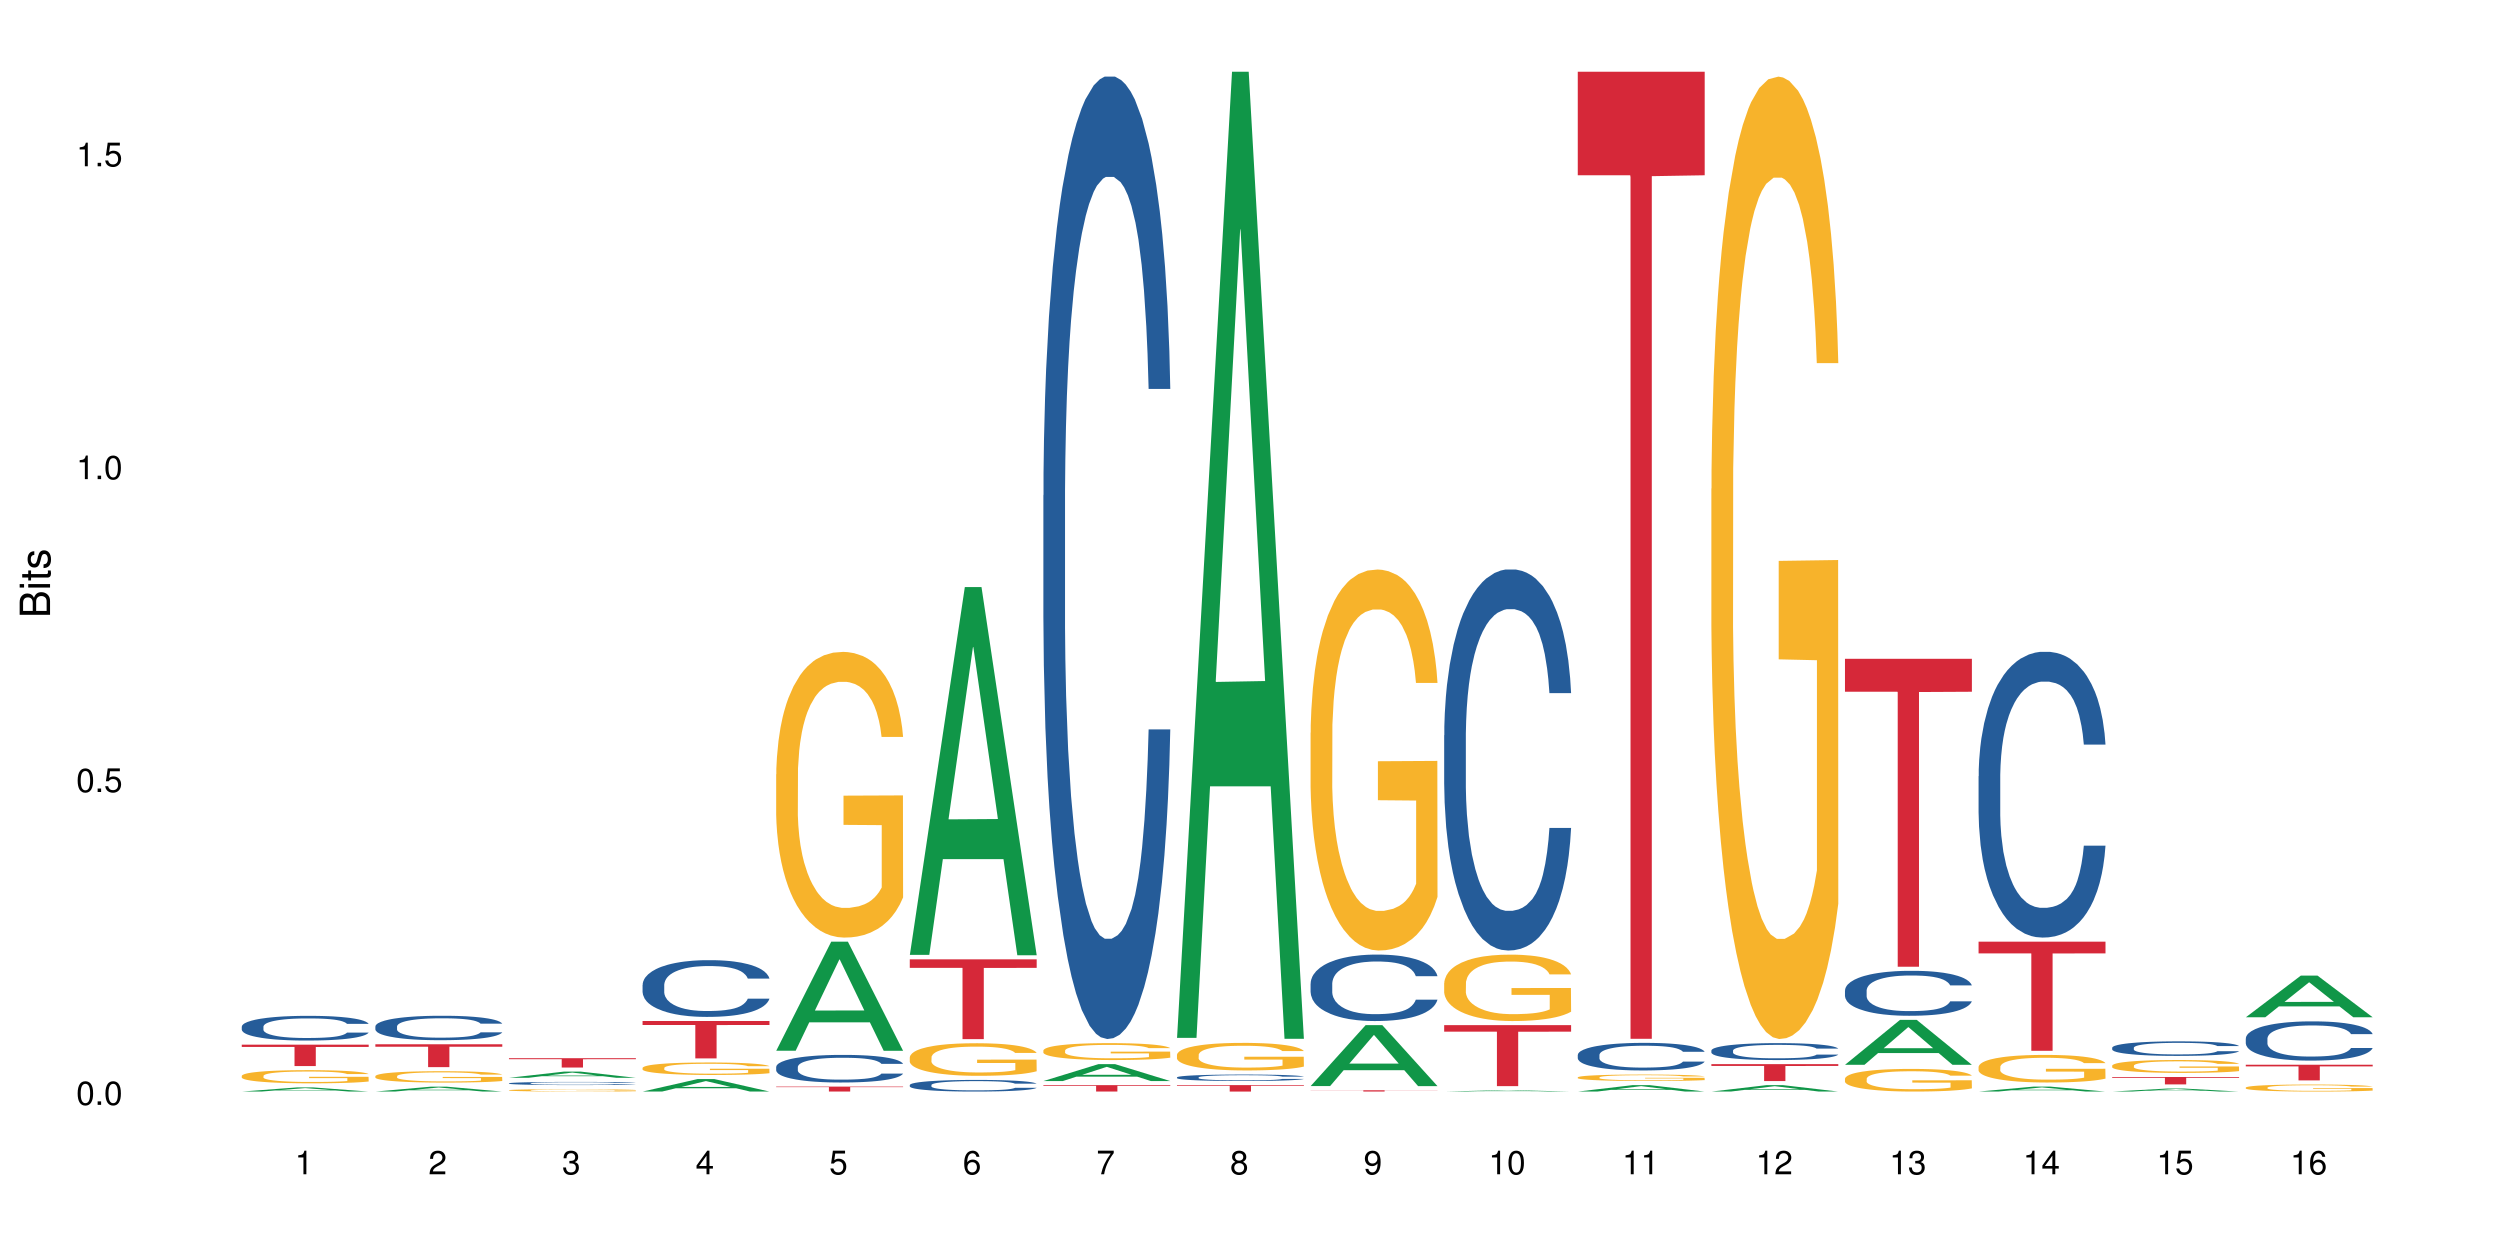 <?xml version="1.0" encoding="UTF-8"?>
<svg xmlns="http://www.w3.org/2000/svg" xmlns:xlink="http://www.w3.org/1999/xlink" width="720pt" height="360pt" viewBox="0 0 720 360" version="1.1">
<defs>
<g>
<symbol overflow="visible" id="glyph0-0">
<path style="stroke:none;" d=""/>
</symbol>
<symbol overflow="visible" id="glyph0-1">
<path style="stroke:none;" d="M 2.641 -6.797 C 2 -6.797 1.422 -6.531 1.078 -6.047 C 0.641 -5.453 0.406 -4.547 0.406 -3.297 C 0.406 -1 1.188 0.219 2.641 0.219 C 4.078 0.219 4.859 -1 4.859 -3.234 C 4.859 -4.562 4.656 -5.438 4.203 -6.047 C 3.844 -6.531 3.281 -6.797 2.641 -6.797 Z M 2.641 -6.047 C 3.547 -6.047 4 -5.125 4 -3.312 C 4 -1.375 3.562 -0.484 2.625 -0.484 C 1.734 -0.484 1.281 -1.422 1.281 -3.281 C 1.281 -5.141 1.734 -6.047 2.641 -6.047 Z M 2.641 -6.047 "/>
</symbol>
<symbol overflow="visible" id="glyph0-2">
<path style="stroke:none;" d="M 1.828 -1 L 0.828 -1 L 0.828 0 L 1.828 0 Z M 1.828 -1 "/>
</symbol>
<symbol overflow="visible" id="glyph0-3">
<path style="stroke:none;" d="M 4.562 -6.797 L 1.062 -6.797 L 0.547 -3.094 L 1.328 -3.094 C 1.719 -3.562 2.047 -3.734 2.578 -3.734 C 3.484 -3.734 4.062 -3.109 4.062 -2.094 C 4.062 -1.125 3.484 -0.531 2.578 -0.531 C 1.828 -0.531 1.375 -0.906 1.188 -1.672 L 0.328 -1.672 C 0.453 -1.109 0.547 -0.844 0.75 -0.594 C 1.125 -0.078 1.828 0.219 2.594 0.219 C 3.969 0.219 4.922 -0.781 4.922 -2.219 C 4.922 -3.562 4.031 -4.484 2.719 -4.484 C 2.25 -4.484 1.859 -4.359 1.469 -4.062 L 1.734 -5.969 L 4.562 -5.969 Z M 4.562 -6.797 "/>
</symbol>
<symbol overflow="visible" id="glyph0-4">
<path style="stroke:none;" d="M 2.484 -4.844 L 2.484 0 L 3.328 0 L 3.328 -6.797 L 2.766 -6.797 C 2.469 -5.75 2.281 -5.609 0.984 -5.453 L 0.984 -4.844 Z M 2.484 -4.844 "/>
</symbol>
<symbol overflow="visible" id="glyph0-5">
<path style="stroke:none;" d="M 4.859 -0.828 L 1.281 -0.828 C 1.359 -1.391 1.672 -1.75 2.5 -2.234 L 3.469 -2.75 C 4.406 -3.266 4.906 -3.969 4.906 -4.812 C 4.906 -5.375 4.672 -5.906 4.266 -6.266 C 3.859 -6.625 3.375 -6.797 2.719 -6.797 C 1.859 -6.797 1.219 -6.5 0.844 -5.922 C 0.609 -5.562 0.5 -5.125 0.484 -4.438 L 1.328 -4.438 C 1.359 -4.906 1.406 -5.188 1.531 -5.406 C 1.75 -5.812 2.188 -6.062 2.703 -6.062 C 3.469 -6.062 4.031 -5.516 4.031 -4.781 C 4.031 -4.25 3.719 -3.797 3.125 -3.438 L 2.234 -2.938 C 0.812 -2.141 0.406 -1.5 0.328 0 L 4.859 0 Z M 4.859 -0.828 "/>
</symbol>
<symbol overflow="visible" id="glyph0-6">
<path style="stroke:none;" d="M 2.125 -3.125 L 2.578 -3.125 C 3.516 -3.125 3.984 -2.703 3.984 -1.891 C 3.984 -1.031 3.469 -0.531 2.578 -0.531 C 1.656 -0.531 1.203 -0.984 1.156 -1.969 L 0.312 -1.969 C 0.344 -1.422 0.438 -1.078 0.609 -0.766 C 0.953 -0.109 1.625 0.219 2.547 0.219 C 3.953 0.219 4.859 -0.609 4.859 -1.906 C 4.859 -2.766 4.516 -3.25 3.703 -3.516 C 4.344 -3.766 4.656 -4.25 4.656 -4.938 C 4.656 -6.109 3.875 -6.797 2.578 -6.797 C 1.203 -6.797 0.484 -6.047 0.453 -4.609 L 1.297 -4.609 C 1.312 -5.016 1.344 -5.25 1.453 -5.453 C 1.641 -5.828 2.062 -6.062 2.594 -6.062 C 3.344 -6.062 3.797 -5.625 3.797 -4.906 C 3.797 -4.422 3.609 -4.141 3.25 -3.984 C 3.016 -3.891 2.719 -3.844 2.125 -3.844 Z M 2.125 -3.125 "/>
</symbol>
<symbol overflow="visible" id="glyph0-7">
<path style="stroke:none;" d="M 3.141 -1.625 L 3.141 0 L 3.984 0 L 3.984 -1.625 L 4.984 -1.625 L 4.984 -2.391 L 3.984 -2.391 L 3.984 -6.797 L 3.359 -6.797 L 0.266 -2.516 L 0.266 -1.625 Z M 3.141 -2.391 L 1 -2.391 L 3.141 -5.359 Z M 3.141 -2.391 "/>
</symbol>
<symbol overflow="visible" id="glyph0-8">
<path style="stroke:none;" d="M 4.781 -5.031 C 4.609 -6.141 3.891 -6.797 2.844 -6.797 C 2.094 -6.797 1.422 -6.438 1.031 -5.828 C 0.609 -5.172 0.406 -4.344 0.406 -3.094 C 0.406 -1.953 0.578 -1.234 0.984 -0.625 C 1.359 -0.078 1.953 0.219 2.703 0.219 C 3.984 0.219 4.922 -0.734 4.922 -2.078 C 4.922 -3.344 4.062 -4.234 2.844 -4.234 C 2.172 -4.234 1.641 -3.969 1.281 -3.469 C 1.281 -5.125 1.828 -6.047 2.797 -6.047 C 3.391 -6.047 3.797 -5.672 3.938 -5.031 Z M 2.734 -3.484 C 3.547 -3.484 4.062 -2.922 4.062 -2 C 4.062 -1.156 3.484 -0.531 2.703 -0.531 C 1.922 -0.531 1.328 -1.188 1.328 -2.047 C 1.328 -2.891 1.906 -3.484 2.734 -3.484 Z M 2.734 -3.484 "/>
</symbol>
<symbol overflow="visible" id="glyph0-9">
<path style="stroke:none;" d="M 4.984 -6.797 L 0.438 -6.797 L 0.438 -5.969 L 4.109 -5.969 C 2.5 -3.656 1.828 -2.234 1.328 0 L 2.219 0 C 2.594 -2.172 3.453 -4.047 4.984 -6.094 Z M 4.984 -6.797 "/>
</symbol>
<symbol overflow="visible" id="glyph0-10">
<path style="stroke:none;" d="M 3.75 -3.578 C 4.453 -4 4.688 -4.344 4.688 -4.984 C 4.688 -6.047 3.844 -6.797 2.641 -6.797 C 1.438 -6.797 0.594 -6.047 0.594 -4.984 C 0.594 -4.359 0.828 -4.016 1.516 -3.578 C 0.734 -3.203 0.359 -2.641 0.359 -1.891 C 0.359 -0.641 1.297 0.219 2.641 0.219 C 3.984 0.219 4.922 -0.641 4.922 -1.875 C 4.922 -2.641 4.531 -3.203 3.75 -3.578 Z M 2.641 -6.047 C 3.359 -6.047 3.812 -5.625 3.812 -4.969 C 3.812 -4.344 3.344 -3.922 2.641 -3.922 C 1.922 -3.922 1.453 -4.344 1.453 -4.984 C 1.453 -5.625 1.922 -6.047 2.641 -6.047 Z M 2.641 -3.203 C 3.484 -3.203 4.062 -2.672 4.062 -1.875 C 4.062 -1.062 3.484 -0.531 2.625 -0.531 C 1.797 -0.531 1.219 -1.078 1.219 -1.875 C 1.219 -2.672 1.797 -3.203 2.641 -3.203 Z M 2.641 -3.203 "/>
</symbol>
<symbol overflow="visible" id="glyph0-11">
<path style="stroke:none;" d="M 0.516 -1.547 C 0.672 -0.438 1.406 0.219 2.438 0.219 C 3.188 0.219 3.859 -0.141 4.266 -0.75 C 4.688 -1.406 4.891 -2.25 4.891 -3.484 C 4.891 -4.625 4.703 -5.359 4.312 -5.953 C 3.938 -6.5 3.344 -6.797 2.594 -6.797 C 1.297 -6.797 0.359 -5.844 0.359 -4.516 C 0.359 -3.25 1.234 -2.344 2.453 -2.344 C 3.094 -2.344 3.562 -2.578 4.016 -3.109 C 4 -1.453 3.469 -0.531 2.5 -0.531 C 1.906 -0.531 1.484 -0.906 1.359 -1.547 Z M 2.578 -6.062 C 3.375 -6.062 3.969 -5.406 3.969 -4.531 C 3.969 -3.688 3.375 -3.094 2.547 -3.094 C 1.734 -3.094 1.234 -3.672 1.234 -4.578 C 1.234 -5.438 1.797 -6.062 2.578 -6.062 Z M 2.578 -6.062 "/>
</symbol>
<symbol overflow="visible" id="glyph1-0">
<path style="stroke:none;" d=""/>
</symbol>
<symbol overflow="visible" id="glyph1-1">
<path style="stroke:none;" d="M 0 -0.953 L 0 -4.891 C 0 -5.719 -0.234 -6.344 -0.734 -6.797 C -1.188 -7.234 -1.812 -7.469 -2.5 -7.469 C -3.547 -7.469 -4.188 -7 -4.625 -5.875 C -4.984 -6.672 -5.641 -7.094 -6.531 -7.094 C -7.156 -7.094 -7.734 -6.859 -8.141 -6.391 C -8.562 -5.938 -8.75 -5.344 -8.75 -4.5 L -8.75 -0.953 Z M -4.984 -2.062 L -7.766 -2.062 L -7.766 -4.219 C -7.766 -4.844 -7.688 -5.203 -7.453 -5.5 C -7.219 -5.812 -6.859 -5.969 -6.375 -5.969 C -5.906 -5.969 -5.531 -5.812 -5.297 -5.5 C -5.062 -5.203 -4.984 -4.844 -4.984 -4.219 Z M -0.984 -2.062 L -4 -2.062 L -4 -4.781 C -4 -5.328 -3.859 -5.688 -3.578 -5.953 C -3.297 -6.219 -2.922 -6.359 -2.484 -6.359 C -2.062 -6.359 -1.688 -6.219 -1.406 -5.953 C -1.109 -5.688 -0.984 -5.328 -0.984 -4.781 Z M -0.984 -2.062 "/>
</symbol>
<symbol overflow="visible" id="glyph1-2">
<path style="stroke:none;" d="M -6.281 -1.797 L -6.281 -0.797 L 0 -0.797 L 0 -1.797 Z M -8.75 -1.797 L -8.75 -0.797 L -7.484 -0.797 L -7.484 -1.797 Z M -8.75 -1.797 "/>
</symbol>
<symbol overflow="visible" id="glyph1-3">
<path style="stroke:none;" d="M -6.281 -3.047 L -6.281 -2.016 L -8.016 -2.016 L -8.016 -1.016 L -6.281 -1.016 L -6.281 -0.172 L -5.469 -0.172 L -5.469 -1.016 L -0.719 -1.016 C -0.078 -1.016 0.281 -1.453 0.281 -2.234 C 0.281 -2.469 0.25 -2.719 0.188 -3.047 L -0.641 -3.047 C -0.609 -2.922 -0.594 -2.766 -0.594 -2.562 C -0.594 -2.141 -0.719 -2.016 -1.156 -2.016 L -5.469 -2.016 L -5.469 -3.047 Z M -6.281 -3.047 "/>
</symbol>
<symbol overflow="visible" id="glyph1-4">
<path style="stroke:none;" d="M -4.531 -5.25 C -5.766 -5.25 -6.469 -4.422 -6.469 -2.969 C -6.469 -1.516 -5.719 -0.562 -4.547 -0.562 C -3.562 -0.562 -3.094 -1.062 -2.734 -2.562 L -2.516 -3.484 C -2.344 -4.188 -2.094 -4.469 -1.625 -4.469 C -1.047 -4.469 -0.641 -3.875 -0.641 -3 C -0.641 -2.453 -0.797 -2 -1.062 -1.75 C -1.25 -1.594 -1.422 -1.531 -1.875 -1.469 L -1.875 -0.406 C -0.422 -0.453 0.281 -1.266 0.281 -2.922 C 0.281 -4.5 -0.5 -5.516 -1.719 -5.516 C -2.656 -5.516 -3.172 -4.984 -3.469 -3.734 L -3.703 -2.766 C -3.891 -1.953 -4.156 -1.609 -4.594 -1.609 C -5.172 -1.609 -5.547 -2.125 -5.547 -2.938 C -5.547 -3.75 -5.203 -4.172 -4.531 -4.203 Z M -4.531 -5.25 "/>
</symbol>
</g>
</defs>
<g id="surface70777">
<rect x="0" y="0" width="720" height="360" style="fill:rgb(100%,100%,100%);fill-opacity:1;stroke:none;"/>
<path style=" stroke:none;fill-rule:nonzero;fill:rgb(6.275%,58.824%,28.235%);fill-opacity:1;" d="M 69.629 314.371 L 69.668 314.367 L 85.484 313.18 L 90.289 313.18 L 106.184 314.371 L 100.598 314.371 L 96.613 314.059 L 79.156 314.059 L 75.254 314.371 L 69.629 314.371 L 80.836 313.93 L 95.012 313.93 L 87.945 313.375 L 87.867 313.375 L 87.789 313.379 L 80.797 313.93 L 80.836 313.93 Z M 69.629 314.371 "/>
<path style=" stroke:none;fill-rule:nonzero;fill:rgb(14.51%,36.078%,60%);fill-opacity:1;" d="M 69.629 295.66 L 69.676 295.656 L 69.676 295.5 L 69.809 295.254 L 70.121 294.941 L 70.434 294.727 L 71.234 294.344 L 72.348 293.973 L 73.508 293.684 L 74.355 293.516 L 75.113 293.387 L 76.852 293.145 L 77.965 293.023 L 79.168 292.91 L 80.641 292.801 L 81.711 292.734 L 84.117 292.633 L 85.898 292.586 L 87.281 292.566 L 90.27 292.566 L 92.051 292.594 L 93.344 292.625 L 94.77 292.676 L 95.973 292.734 L 98.07 292.879 L 99.941 293.062 L 100.789 293.164 L 102.125 293.367 L 103.152 293.562 L 103.863 293.73 L 104.668 293.973 L 105.379 294.266 L 105.914 294.594 L 106.184 294.875 L 99.941 294.875 L 99.629 294.613 L 99.273 294.414 L 98.605 294.148 L 97.938 293.957 L 97 293.77 L 96.152 293.645 L 94.992 293.523 L 93.969 293.445 L 92.898 293.387 L 91.875 293.348 L 89.91 293.309 L 87.637 293.309 L 86.793 293.32 L 85.055 293.375 L 84.117 293.418 L 82.781 293.508 L 81.844 293.594 L 80.73 293.723 L 79.973 293.836 L 79.035 294.004 L 78.367 294.152 L 77.609 294.367 L 77.164 294.531 L 76.762 294.711 L 76.406 294.926 L 76.137 295.156 L 75.961 295.395 L 75.871 295.629 L 75.871 296.637 L 75.961 296.871 L 76.184 297.145 L 76.762 297.543 L 77.609 297.887 L 78.59 298.16 L 79.527 298.355 L 80.059 298.445 L 80.773 298.551 L 81.887 298.68 L 83.492 298.809 L 84.43 298.859 L 85.855 298.914 L 87.328 298.938 L 89.289 298.938 L 91.027 298.914 L 92.184 298.879 L 93.391 298.828 L 95.039 298.719 L 96.062 298.613 L 96.953 298.492 L 97.625 298.367 L 98.07 298.262 L 98.738 298.062 L 99.273 297.84 L 99.676 297.613 L 99.941 297.391 L 106.184 297.391 L 105.914 297.652 L 105.516 297.906 L 105.113 298.094 L 104.488 298.32 L 103.773 298.523 L 102.75 298.75 L 101.902 298.898 L 100.789 299.062 L 99.762 299.188 L 98.648 299.297 L 97 299.426 L 95.93 299.492 L 94.77 299.551 L 93.391 299.602 L 91.648 299.648 L 89.777 299.672 L 88.039 299.68 L 86.168 299.668 L 84.785 299.641 L 82.957 299.582 L 80.684 299.465 L 79.035 299.344 L 77.742 299.219 L 76.629 299.09 L 75.379 298.914 L 73.773 298.625 L 72.793 298.406 L 72.125 298.223 L 71.367 297.969 L 70.832 297.742 L 70.207 297.379 L 69.762 296.918 L 69.629 296.559 Z M 69.629 295.66 "/>
<path style=" stroke:none;fill-rule:nonzero;fill:rgb(96.863%,70.196%,16.863%);fill-opacity:1;" d="M 69.629 309.832 L 69.676 309.828 L 69.676 309.758 L 69.852 309.602 L 70.297 309.387 L 70.879 309.211 L 71.5 309.07 L 71.902 309 L 72.57 308.895 L 73.152 308.82 L 74.621 308.664 L 76.496 308.516 L 77.52 308.453 L 78.68 308.395 L 80.328 308.328 L 81.086 308.305 L 83.402 308.25 L 86.035 308.215 L 88.93 308.203 L 90.27 308.207 L 92.098 308.223 L 94.594 308.262 L 96.02 308.297 L 97.133 308.328 L 98.293 308.375 L 99.719 308.445 L 101.055 308.527 L 102.125 308.609 L 103.195 308.715 L 104.086 308.824 L 104.844 308.945 L 105.516 309.094 L 105.914 309.215 L 106.184 309.336 L 99.984 309.336 L 99.629 309.215 L 99.227 309.121 L 98.559 309.008 L 97.891 308.922 L 97.223 308.855 L 95.973 308.766 L 94.906 308.711 L 93.566 308.664 L 92.273 308.633 L 90.805 308.609 L 89.91 308.605 L 87.551 308.605 L 85.41 308.629 L 84.16 308.656 L 83.27 308.684 L 82.023 308.734 L 81.266 308.777 L 80.816 308.805 L 79.48 308.914 L 78.59 309.008 L 78.098 309.074 L 77.477 309.18 L 77.027 309.273 L 76.539 309.41 L 76.27 309.516 L 75.914 309.75 L 75.871 310.375 L 76.004 310.508 L 76.27 310.648 L 76.629 310.773 L 77.164 310.906 L 77.699 311.008 L 78.633 311.141 L 79.438 311.23 L 80.059 311.289 L 81.266 311.383 L 81.754 311.414 L 82.914 311.477 L 84.117 311.527 L 85.59 311.566 L 86.703 311.59 L 88.484 311.605 L 90.758 311.605 L 93.434 311.586 L 95.129 311.559 L 96.285 311.531 L 97.043 311.504 L 97.98 311.469 L 98.648 311.434 L 99.273 311.395 L 100.031 311.336 L 100.031 310.508 L 89.02 310.504 L 89.02 310.117 L 106.137 310.113 L 106.184 311.469 L 105.246 311.562 L 104.086 311.652 L 102.973 311.719 L 101.812 311.781 L 100.164 311.844 L 98.828 311.887 L 96.777 311.934 L 94.906 311.965 L 92.941 311.988 L 91.203 311.996 L 89.152 312 L 87.328 311.996 L 85.363 311.973 L 83.805 311.945 L 82.379 311.91 L 80.953 311.867 L 79.168 311.793 L 78.012 311.734 L 76.805 311.66 L 75.602 311.574 L 74.531 311.48 L 73.82 311.41 L 73.105 311.324 L 72.348 311.223 L 71.637 311.102 L 71.102 310.996 L 70.609 310.875 L 70.254 310.762 L 69.898 310.605 L 69.719 310.48 L 69.629 310.371 Z M 69.629 309.832 "/>
<path style=" stroke:none;fill-rule:nonzero;fill:rgb(83.922%,15.686%,22.353%);fill-opacity:1;" d="M 69.629 300.859 L 106.184 300.859 L 106.184 301.52 L 90.949 301.527 L 90.949 307.027 L 84.82 307.027 L 84.82 301.531 L 84.73 301.52 L 69.629 301.52 Z M 69.629 300.859 "/>
<path style=" stroke:none;fill-rule:nonzero;fill:rgb(6.275%,58.824%,28.235%);fill-opacity:1;" d="M 108.105 314.371 L 108.145 314.367 L 123.961 312.969 L 128.766 312.969 L 144.66 314.371 L 139.074 314.371 L 135.09 314.004 L 117.637 314.004 L 113.73 314.371 L 108.105 314.371 L 119.312 313.852 L 133.492 313.852 L 126.422 313.195 L 126.344 313.195 L 126.266 313.199 L 119.273 313.852 L 119.312 313.852 Z M 108.105 314.371 "/>
<path style=" stroke:none;fill-rule:nonzero;fill:rgb(14.51%,36.078%,60%);fill-opacity:1;" d="M 108.105 295.605 L 108.152 295.598 L 108.152 295.441 L 108.285 295.199 L 108.598 294.891 L 108.91 294.676 L 109.711 294.297 L 110.824 293.93 L 111.984 293.648 L 112.832 293.48 L 113.59 293.352 L 115.328 293.113 L 116.441 292.992 L 117.645 292.883 L 119.117 292.773 L 120.188 292.707 L 122.594 292.605 L 124.375 292.562 L 125.758 292.543 L 128.746 292.543 L 130.527 292.566 L 131.82 292.598 L 133.246 292.652 L 134.453 292.707 L 136.547 292.852 L 138.418 293.031 L 139.266 293.133 L 140.602 293.332 L 141.629 293.527 L 142.34 293.691 L 143.145 293.93 L 143.855 294.219 L 144.391 294.547 L 144.66 294.824 L 138.418 294.824 L 138.105 294.566 L 137.75 294.367 L 137.082 294.105 L 136.414 293.918 L 135.477 293.73 L 134.629 293.609 L 133.469 293.488 L 132.445 293.41 L 131.375 293.352 L 130.352 293.312 L 128.391 293.273 L 126.117 293.273 L 125.27 293.289 L 123.531 293.34 L 122.594 293.383 L 121.258 293.473 L 120.32 293.559 L 119.207 293.688 L 118.449 293.797 L 117.512 293.965 L 116.844 294.109 L 116.086 294.324 L 115.641 294.484 L 115.238 294.664 L 114.883 294.875 L 114.613 295.102 L 114.438 295.34 L 114.348 295.57 L 114.348 296.57 L 114.438 296.801 L 114.66 297.07 L 115.238 297.461 L 116.086 297.805 L 117.066 298.074 L 118.004 298.266 L 118.539 298.355 L 119.25 298.461 L 120.363 298.59 L 121.969 298.719 L 122.906 298.77 L 124.332 298.82 L 125.805 298.848 L 127.766 298.848 L 129.504 298.82 L 130.664 298.789 L 131.867 298.738 L 133.516 298.629 L 134.539 298.523 L 135.434 298.402 L 136.102 298.281 L 136.547 298.176 L 137.215 297.977 L 137.75 297.758 L 138.152 297.535 L 138.418 297.316 L 144.66 297.316 L 144.391 297.57 L 143.992 297.824 L 143.59 298.008 L 142.965 298.234 L 142.254 298.434 L 141.227 298.66 L 140.379 298.809 L 139.266 298.969 L 138.242 299.09 L 137.125 299.199 L 135.477 299.328 L 134.406 299.395 L 133.246 299.449 L 131.867 299.504 L 130.129 299.547 L 128.254 299.574 L 126.516 299.578 L 124.645 299.566 L 123.262 299.539 L 121.434 299.484 L 119.16 299.367 L 117.512 299.246 L 116.219 299.121 L 115.105 298.992 L 113.855 298.82 L 112.254 298.539 L 111.27 298.32 L 110.602 298.137 L 109.844 297.887 L 109.309 297.664 L 108.688 297.301 L 108.238 296.844 L 108.105 296.492 Z M 108.105 295.605 "/>
<path style=" stroke:none;fill-rule:nonzero;fill:rgb(96.863%,70.196%,16.863%);fill-opacity:1;" d="M 108.105 309.914 L 108.152 309.91 L 108.152 309.848 L 108.328 309.715 L 108.773 309.527 L 109.355 309.375 L 109.98 309.258 L 110.379 309.191 L 111.047 309.102 L 111.629 309.039 L 113.098 308.902 L 114.973 308.777 L 115.996 308.723 L 117.156 308.672 L 118.805 308.613 L 119.562 308.594 L 121.879 308.547 L 124.512 308.516 L 127.406 308.508 L 128.746 308.508 L 130.574 308.523 L 133.07 308.555 L 134.496 308.586 L 135.609 308.613 L 136.77 308.652 L 138.195 308.715 L 139.531 308.785 L 140.602 308.855 L 141.672 308.945 L 142.562 309.043 L 143.32 309.148 L 143.992 309.273 L 144.391 309.379 L 144.66 309.484 L 138.465 309.484 L 138.105 309.379 L 137.707 309.297 L 137.035 309.199 L 136.367 309.129 L 135.699 309.07 L 134.453 308.992 L 133.383 308.945 L 132.043 308.902 L 130.75 308.875 L 129.281 308.855 L 128.391 308.852 L 126.027 308.852 L 123.887 308.871 L 122.637 308.895 L 121.746 308.922 L 120.5 308.965 L 119.742 309 L 119.297 309.023 L 117.957 309.117 L 117.066 309.203 L 116.574 309.258 L 115.953 309.348 L 115.508 309.43 L 115.016 309.551 L 114.75 309.641 L 114.391 309.844 L 114.348 310.383 L 114.48 310.496 L 114.75 310.621 L 115.105 310.727 L 115.641 310.84 L 116.176 310.93 L 117.109 311.043 L 117.914 311.121 L 118.539 311.172 L 119.742 311.254 L 120.23 311.281 L 121.391 311.336 L 122.594 311.379 L 124.066 311.414 L 125.18 311.43 L 126.961 311.445 L 129.234 311.445 L 131.91 311.43 L 133.605 311.406 L 134.762 311.379 L 135.52 311.359 L 136.457 311.328 L 137.125 311.297 L 137.75 311.262 L 138.508 311.211 L 138.508 310.496 L 127.496 310.492 L 127.496 310.156 L 144.613 310.156 L 144.66 311.328 L 143.723 311.406 L 142.562 311.484 L 141.449 311.547 L 140.289 311.598 L 138.641 311.652 L 137.305 311.688 L 135.254 311.73 L 133.383 311.758 L 131.422 311.777 L 129.68 311.785 L 127.633 311.789 L 125.805 311.781 L 123.844 311.766 L 122.281 311.738 L 120.855 311.711 L 119.43 311.672 L 117.645 311.609 L 116.488 311.559 L 115.285 311.496 L 114.078 311.418 L 113.012 311.34 L 112.297 311.277 L 111.582 311.203 L 110.824 311.113 L 110.113 311.012 L 109.578 310.918 L 109.086 310.812 L 108.73 310.715 L 108.375 310.582 L 108.195 310.473 L 108.105 310.379 Z M 108.105 309.914 "/>
<path style=" stroke:none;fill-rule:nonzero;fill:rgb(83.922%,15.686%,22.353%);fill-opacity:1;" d="M 108.105 300.758 L 144.66 300.758 L 144.66 301.461 L 129.426 301.469 L 129.426 307.328 L 123.297 307.328 L 123.297 301.473 L 123.207 301.461 L 108.105 301.461 Z M 108.105 300.758 "/>
<path style=" stroke:none;fill-rule:nonzero;fill:rgb(6.275%,58.824%,28.235%);fill-opacity:1;" d="M 146.582 310.41 L 146.621 310.406 L 162.438 308.621 L 167.242 308.621 L 183.137 310.41 L 177.551 310.41 L 173.57 309.941 L 156.113 309.941 L 152.207 310.41 L 146.582 310.41 L 157.793 309.75 L 171.969 309.746 L 164.898 308.914 L 164.82 308.91 L 164.742 308.914 L 157.754 309.746 L 157.793 309.75 Z M 146.582 310.41 "/>
<path style=" stroke:none;fill-rule:nonzero;fill:rgb(14.51%,36.078%,60%);fill-opacity:1;" d="M 146.582 311.984 L 146.629 311.984 L 146.629 311.965 L 146.762 311.934 L 147.074 311.895 L 147.387 311.867 L 148.188 311.816 L 149.301 311.77 L 150.461 311.734 L 151.309 311.711 L 152.066 311.695 L 153.805 311.664 L 154.918 311.648 L 156.121 311.633 L 157.594 311.621 L 158.664 311.613 L 161.07 311.598 L 162.855 311.594 L 164.234 311.59 L 167.223 311.59 L 169.004 311.594 L 170.297 311.598 L 171.727 311.605 L 172.93 311.613 L 175.023 311.629 L 176.895 311.652 L 177.742 311.668 L 179.078 311.691 L 180.105 311.719 L 180.82 311.738 L 181.621 311.77 L 182.336 311.809 L 182.867 311.852 L 183.137 311.887 L 176.895 311.887 L 176.582 311.852 L 176.227 311.828 L 175.559 311.793 L 174.891 311.77 L 173.953 311.742 L 173.105 311.727 L 171.949 311.711 L 170.922 311.703 L 169.852 311.695 L 168.828 311.691 L 166.867 311.684 L 164.594 311.684 L 163.746 311.688 L 162.008 311.691 L 161.07 311.699 L 159.734 311.711 L 158.797 311.723 L 157.684 311.738 L 156.926 311.754 L 155.988 311.773 L 155.32 311.793 L 154.562 311.82 L 154.117 311.84 L 153.715 311.863 L 153.359 311.891 L 153.09 311.922 L 152.914 311.953 L 152.824 311.98 L 152.824 312.109 L 152.914 312.141 L 153.137 312.176 L 153.715 312.227 L 154.562 312.27 L 155.543 312.305 L 156.48 312.332 L 157.016 312.344 L 157.727 312.355 L 158.844 312.371 L 160.445 312.391 L 161.383 312.395 L 162.809 312.402 L 164.281 312.406 L 166.242 312.406 L 167.98 312.402 L 169.141 312.398 L 170.344 312.391 L 171.992 312.379 L 173.016 312.363 L 173.91 312.348 L 174.578 312.332 L 175.023 312.32 L 175.691 312.293 L 176.227 312.266 L 176.629 312.234 L 176.895 312.207 L 183.137 312.207 L 182.867 312.242 L 182.469 312.273 L 182.066 312.297 L 181.441 312.328 L 180.73 312.352 L 179.703 312.383 L 178.855 312.402 L 177.742 312.422 L 176.719 312.438 L 175.602 312.453 L 173.953 312.469 L 172.883 312.477 L 171.727 312.484 L 170.344 312.492 L 168.605 312.496 L 166.73 312.5 L 163.121 312.5 L 161.738 312.496 L 159.91 312.488 L 157.637 312.473 L 155.988 312.457 L 154.695 312.441 L 153.582 312.426 L 152.332 312.402 L 150.73 312.367 L 149.75 312.336 L 149.078 312.312 L 148.32 312.281 L 147.785 312.254 L 147.164 312.207 L 146.719 312.148 L 146.582 312.102 Z M 146.582 311.984 "/>
<path style=" stroke:none;fill-rule:nonzero;fill:rgb(96.863%,70.196%,16.863%);fill-opacity:1;" d="M 146.582 313.977 L 146.629 313.977 L 146.629 313.961 L 146.805 313.934 L 147.25 313.895 L 147.832 313.863 L 148.457 313.836 L 148.855 313.824 L 149.523 313.805 L 150.105 313.793 L 151.574 313.762 L 153.449 313.738 L 154.473 313.727 L 155.633 313.715 L 157.281 313.703 L 158.039 313.699 L 160.359 313.688 L 162.988 313.684 L 165.887 313.68 L 167.223 313.68 L 169.051 313.684 L 171.547 313.691 L 172.973 313.695 L 174.086 313.703 L 175.246 313.711 L 176.672 313.723 L 178.012 313.738 L 179.078 313.754 L 180.148 313.773 L 181.043 313.793 L 181.801 313.816 L 182.469 313.84 L 182.867 313.863 L 183.137 313.887 L 176.941 313.887 L 176.582 313.863 L 176.184 313.848 L 175.516 313.824 L 174.844 313.812 L 174.176 313.797 L 172.93 313.781 L 171.859 313.773 L 170.52 313.762 L 169.227 313.758 L 167.758 313.754 L 164.504 313.754 L 162.363 313.758 L 161.117 313.762 L 160.223 313.766 L 158.977 313.777 L 158.219 313.785 L 157.773 313.789 L 156.434 313.809 L 155.543 313.828 L 155.055 313.84 L 154.43 313.855 L 153.984 313.875 L 153.492 313.898 L 153.227 313.918 L 152.867 313.961 L 152.824 314.074 L 152.957 314.098 L 153.227 314.125 L 153.582 314.148 L 154.117 314.172 L 154.652 314.191 L 155.586 314.215 L 156.391 314.23 L 157.016 314.242 L 158.219 314.258 L 158.707 314.266 L 159.867 314.277 L 161.07 314.285 L 162.543 314.293 L 163.656 314.297 L 170.387 314.297 L 172.082 314.289 L 173.242 314.285 L 174 314.281 L 174.934 314.273 L 175.602 314.266 L 176.227 314.262 L 176.984 314.25 L 176.984 314.098 L 165.973 314.098 L 165.973 314.027 L 183.094 314.027 L 183.137 314.273 L 182.199 314.289 L 181.043 314.309 L 179.926 314.32 L 178.77 314.332 L 177.117 314.344 L 175.781 314.352 L 173.73 314.359 L 171.859 314.363 L 169.898 314.367 L 168.16 314.371 L 164.281 314.371 L 162.32 314.367 L 160.758 314.359 L 159.332 314.355 L 157.906 314.348 L 156.121 314.332 L 154.965 314.32 L 153.762 314.309 L 152.555 314.293 L 151.488 314.277 L 150.059 314.246 L 149.301 314.23 L 148.59 314.207 L 148.055 314.188 L 147.562 314.164 L 147.207 314.145 L 146.852 314.117 L 146.672 314.094 L 146.582 314.074 Z M 146.582 313.977 "/>
<path style=" stroke:none;fill-rule:nonzero;fill:rgb(83.922%,15.686%,22.353%);fill-opacity:1;" d="M 146.582 304.77 L 183.137 304.77 L 183.137 305.055 L 167.902 305.059 L 167.902 307.441 L 161.773 307.441 L 161.773 305.059 L 161.684 305.055 L 146.582 305.055 Z M 146.582 304.77 "/>
<path style=" stroke:none;fill-rule:nonzero;fill:rgb(6.275%,58.824%,28.235%);fill-opacity:1;" d="M 185.059 314.367 L 185.098 314.363 L 200.914 310.773 L 205.719 310.773 L 221.613 314.371 L 216.027 314.371 L 212.047 313.43 L 194.59 313.43 L 190.684 314.367 L 185.059 314.367 L 196.27 313.043 L 210.445 313.039 L 203.375 311.359 L 203.297 311.355 L 203.219 311.367 L 196.23 313.039 L 196.27 313.043 Z M 185.059 314.367 "/>
<path style=" stroke:none;fill-rule:nonzero;fill:rgb(14.51%,36.078%,60%);fill-opacity:1;" d="M 185.059 283.641 L 185.105 283.625 L 185.105 283.266 L 185.238 282.699 L 185.551 281.984 L 185.863 281.488 L 186.664 280.609 L 187.781 279.758 L 188.938 279.102 L 189.785 278.711 L 190.543 278.414 L 192.281 277.859 L 193.395 277.578 L 194.602 277.324 L 196.07 277.07 L 197.141 276.922 L 199.547 276.68 L 201.332 276.578 L 202.711 276.531 L 205.699 276.531 L 207.484 276.59 L 208.773 276.668 L 210.203 276.785 L 211.406 276.922 L 213.5 277.25 L 215.371 277.668 L 216.219 277.906 L 217.559 278.367 L 218.582 278.816 L 219.297 279.207 L 220.098 279.758 L 220.812 280.43 L 221.348 281.191 L 221.613 281.832 L 215.371 281.832 L 215.062 281.234 L 214.703 280.773 L 214.035 280.16 L 213.367 279.727 L 212.43 279.293 L 211.582 279.012 L 210.426 278.727 L 209.398 278.547 L 208.328 278.414 L 207.305 278.324 L 205.344 278.234 L 203.07 278.234 L 202.223 278.266 L 200.484 278.383 L 199.547 278.488 L 198.211 278.699 L 197.273 278.891 L 196.16 279.191 L 195.402 279.445 L 194.465 279.832 L 193.797 280.176 L 193.039 280.668 L 192.594 281.043 L 192.191 281.461 L 191.836 281.953 L 191.57 282.477 L 191.391 283.027 L 191.301 283.566 L 191.301 285.883 L 191.391 286.418 L 191.613 287.047 L 192.191 287.957 L 193.039 288.75 L 194.02 289.375 L 194.957 289.824 L 195.492 290.031 L 196.203 290.273 L 197.32 290.57 L 198.922 290.871 L 199.859 290.988 L 201.285 291.109 L 202.758 291.168 L 204.719 291.168 L 206.457 291.109 L 207.617 291.035 L 208.82 290.914 L 210.469 290.66 L 211.496 290.422 L 212.387 290.137 L 213.055 289.855 L 213.5 289.613 L 214.168 289.152 L 214.703 288.645 L 215.105 288.121 L 215.371 287.613 L 221.613 287.613 L 221.348 288.211 L 220.945 288.793 L 220.543 289.227 L 219.918 289.75 L 219.207 290.211 L 218.18 290.734 L 217.336 291.078 L 216.219 291.453 L 215.195 291.734 L 214.078 291.988 L 212.43 292.289 L 211.359 292.438 L 210.203 292.57 L 208.82 292.691 L 207.082 292.797 L 205.211 292.855 L 203.469 292.871 L 201.598 292.84 L 200.215 292.781 L 198.391 292.648 L 196.117 292.379 L 194.465 292.094 L 193.172 291.809 L 192.059 291.512 L 190.812 291.109 L 189.207 290.453 L 188.227 289.945 L 187.555 289.523 L 186.797 288.941 L 186.266 288.422 L 185.641 287.582 L 185.195 286.523 L 185.059 285.703 Z M 185.059 283.641 "/>
<path style=" stroke:none;fill-rule:nonzero;fill:rgb(96.863%,70.196%,16.863%);fill-opacity:1;" d="M 185.059 307.535 L 185.105 307.531 L 185.105 307.469 L 185.281 307.32 L 185.73 307.113 L 186.309 306.949 L 186.934 306.816 L 187.332 306.746 L 188.004 306.648 L 188.582 306.578 L 190.055 306.43 L 191.926 306.289 L 192.949 306.23 L 194.109 306.176 L 195.758 306.113 L 196.516 306.09 L 198.836 306.039 L 201.465 306.004 L 204.363 305.996 L 205.699 305.996 L 207.527 306.012 L 210.023 306.047 L 211.449 306.082 L 212.562 306.113 L 213.723 306.156 L 215.148 306.223 L 216.488 306.301 L 217.559 306.379 L 218.625 306.477 L 219.52 306.582 L 220.277 306.699 L 220.945 306.836 L 221.348 306.949 L 221.613 307.066 L 215.418 307.066 L 215.062 306.949 L 214.66 306.863 L 213.992 306.754 L 213.32 306.676 L 212.652 306.613 L 211.406 306.527 L 210.336 306.473 L 209 306.43 L 207.707 306.398 L 206.234 306.379 L 205.344 306.371 L 202.98 306.371 L 200.84 306.395 L 199.594 306.422 L 198.699 306.449 L 197.453 306.496 L 196.695 306.535 L 196.25 306.562 L 194.91 306.664 L 194.02 306.758 L 193.531 306.82 L 192.906 306.918 L 192.461 307.008 L 191.969 307.137 L 191.703 307.238 L 191.344 307.461 L 191.301 308.051 L 191.434 308.176 L 191.703 308.312 L 192.059 308.43 L 192.594 308.555 L 193.129 308.648 L 194.066 308.777 L 194.867 308.863 L 195.492 308.918 L 196.695 309.008 L 197.184 309.039 L 198.344 309.098 L 199.547 309.145 L 201.02 309.184 L 202.133 309.203 L 203.918 309.219 L 206.191 309.219 L 208.863 309.199 L 210.559 309.172 L 211.719 309.145 L 212.477 309.121 L 213.41 309.086 L 214.078 309.055 L 214.703 309.02 L 215.461 308.961 L 215.461 308.176 L 204.453 308.172 L 204.453 307.805 L 221.57 307.801 L 221.613 309.086 L 220.676 309.176 L 219.52 309.262 L 218.402 309.328 L 217.246 309.383 L 215.594 309.445 L 214.258 309.484 L 212.207 309.531 L 210.336 309.559 L 208.375 309.578 L 206.637 309.59 L 204.586 309.594 L 202.758 309.586 L 200.797 309.566 L 199.234 309.539 L 197.809 309.508 L 196.383 309.465 L 194.602 309.395 L 193.441 309.34 L 192.238 309.27 L 191.035 309.188 L 189.965 309.102 L 189.25 309.031 L 188.539 308.953 L 187.781 308.855 L 187.066 308.742 L 186.531 308.641 L 186.039 308.523 L 185.684 308.418 L 185.328 308.27 L 185.148 308.148 L 185.059 308.047 Z M 185.059 307.535 "/>
<path style=" stroke:none;fill-rule:nonzero;fill:rgb(83.922%,15.686%,22.353%);fill-opacity:1;" d="M 185.059 294.051 L 221.613 294.051 L 221.613 295.203 L 206.379 295.211 L 206.379 304.816 L 200.25 304.816 L 200.25 295.223 L 200.16 295.203 L 185.059 295.203 Z M 185.059 294.051 "/>
<path style=" stroke:none;fill-rule:nonzero;fill:rgb(6.275%,58.824%,28.235%);fill-opacity:1;" d="M 223.539 302.602 L 223.578 302.574 L 239.391 271.207 L 244.195 271.207 L 260.09 302.633 L 254.504 302.633 L 250.523 294.43 L 233.066 294.43 L 229.16 302.602 L 223.539 302.602 L 234.746 291.035 L 248.922 291.008 L 241.852 276.344 L 241.773 276.312 L 241.695 276.402 L 234.707 291.008 L 234.746 291.035 Z M 223.539 302.602 "/>
<path style=" stroke:none;fill-rule:nonzero;fill:rgb(14.51%,36.078%,60%);fill-opacity:1;" d="M 223.539 307.273 L 223.582 307.266 L 223.582 307.09 L 223.715 306.812 L 224.027 306.465 L 224.34 306.227 L 225.141 305.797 L 226.258 305.383 L 227.414 305.062 L 228.262 304.875 L 229.02 304.727 L 230.758 304.461 L 231.875 304.32 L 233.078 304.199 L 234.547 304.074 L 235.617 304 L 238.023 303.887 L 239.809 303.836 L 241.191 303.812 L 244.176 303.812 L 245.961 303.84 L 247.254 303.879 L 248.68 303.938 L 249.883 304 L 251.977 304.16 L 253.848 304.363 L 254.695 304.48 L 256.035 304.707 L 257.059 304.926 L 257.773 305.113 L 258.574 305.383 L 259.289 305.711 L 259.824 306.078 L 260.09 306.391 L 253.848 306.391 L 253.539 306.102 L 253.18 305.875 L 252.512 305.578 L 251.844 305.367 L 250.906 305.156 L 250.059 305.02 L 248.902 304.879 L 247.875 304.793 L 246.805 304.727 L 245.781 304.684 L 243.82 304.641 L 241.547 304.641 L 240.699 304.656 L 238.961 304.715 L 238.023 304.766 L 236.688 304.867 L 235.75 304.961 L 234.637 305.105 L 233.879 305.23 L 232.941 305.418 L 232.273 305.586 L 231.516 305.824 L 231.07 306.008 L 230.668 306.211 L 230.312 306.449 L 230.047 306.703 L 229.867 306.973 L 229.777 307.234 L 229.777 308.363 L 229.867 308.625 L 230.09 308.93 L 230.668 309.371 L 231.516 309.758 L 232.496 310.062 L 233.434 310.281 L 233.969 310.383 L 234.68 310.496 L 235.797 310.645 L 237.402 310.789 L 238.336 310.848 L 239.762 310.906 L 241.234 310.934 L 243.195 310.934 L 244.934 310.906 L 246.094 310.867 L 247.297 310.809 L 248.945 310.688 L 249.973 310.57 L 250.863 310.434 L 251.531 310.293 L 251.977 310.18 L 252.645 309.953 L 253.18 309.707 L 253.582 309.453 L 253.848 309.203 L 260.09 309.203 L 259.824 309.496 L 259.422 309.777 L 259.02 309.988 L 258.395 310.242 L 257.684 310.469 L 256.656 310.723 L 255.812 310.891 L 254.695 311.07 L 253.672 311.211 L 252.559 311.332 L 250.906 311.48 L 249.836 311.551 L 248.68 311.617 L 247.297 311.676 L 245.559 311.727 L 243.688 311.754 L 241.949 311.762 L 240.074 311.746 L 238.695 311.719 L 236.867 311.652 L 234.594 311.523 L 232.941 311.383 L 231.648 311.246 L 230.535 311.102 L 229.289 310.906 L 227.684 310.586 L 226.703 310.34 L 226.035 310.133 L 225.277 309.852 L 224.742 309.598 L 224.117 309.191 L 223.672 308.676 L 223.539 308.273 Z M 223.539 307.273 "/>
<path style=" stroke:none;fill-rule:nonzero;fill:rgb(96.863%,70.196%,16.863%);fill-opacity:1;" d="M 223.539 222.984 L 223.582 222.91 L 223.582 221.406 L 223.762 218.027 L 224.207 213.367 L 224.785 209.535 L 225.41 206.527 L 225.812 204.949 L 226.48 202.695 L 227.059 201.043 L 228.531 197.66 L 230.402 194.504 L 231.426 193.152 L 232.586 191.875 L 234.234 190.445 L 234.992 189.918 L 237.312 188.719 L 239.941 187.965 L 242.84 187.742 L 244.176 187.816 L 246.004 188.117 L 248.5 188.941 L 249.926 189.695 L 251.043 190.445 L 252.199 191.422 L 253.625 192.926 L 254.965 194.73 L 256.035 196.531 L 257.105 198.789 L 257.996 201.191 L 258.754 203.824 L 259.422 206.98 L 259.824 209.609 L 260.09 212.238 L 253.895 212.238 L 253.539 209.609 L 253.137 207.578 L 252.469 205.102 L 251.801 203.297 L 251.129 201.867 L 249.883 199.914 L 248.812 198.711 L 247.477 197.66 L 246.184 196.984 L 244.711 196.531 L 243.82 196.383 L 241.457 196.383 L 239.316 196.91 L 238.07 197.512 L 237.18 198.109 L 235.93 199.238 L 235.172 200.141 L 234.727 200.742 L 233.391 203.07 L 232.496 205.176 L 232.008 206.602 L 231.383 208.855 L 230.938 210.887 L 230.445 213.891 L 230.18 216.148 L 229.824 221.258 L 229.777 234.785 L 229.91 237.641 L 230.18 240.719 L 230.535 243.426 L 231.07 246.281 L 231.605 248.461 L 232.543 251.391 L 233.344 253.344 L 233.969 254.621 L 235.172 256.652 L 235.664 257.328 L 236.82 258.68 L 238.023 259.734 L 239.496 260.637 L 240.609 261.086 L 242.395 261.461 L 244.668 261.461 L 247.34 261.012 L 249.035 260.41 L 250.195 259.809 L 250.953 259.281 L 251.887 258.457 L 252.559 257.703 L 253.18 256.879 L 253.938 255.602 L 253.938 237.641 L 242.93 237.562 L 242.93 229.148 L 260.047 229.074 L 260.09 258.457 L 259.152 260.484 L 257.996 262.438 L 256.879 263.941 L 255.723 265.219 L 254.074 266.648 L 252.734 267.547 L 250.684 268.602 L 248.812 269.277 L 246.852 269.727 L 245.113 269.953 L 243.062 270.027 L 241.234 269.879 L 239.273 269.426 L 237.711 268.824 L 236.285 268.074 L 234.859 267.098 L 233.078 265.52 L 231.918 264.242 L 230.715 262.664 L 229.512 260.785 L 228.441 258.758 L 227.727 257.18 L 227.016 255.375 L 226.258 253.121 L 225.543 250.566 L 225.008 248.234 L 224.52 245.605 L 224.16 243.125 L 223.805 239.742 L 223.625 237.039 L 223.539 234.707 Z M 223.539 222.984 "/>
<path style=" stroke:none;fill-rule:nonzero;fill:rgb(83.922%,15.686%,22.353%);fill-opacity:1;" d="M 223.539 312.941 L 260.09 312.941 L 260.09 313.094 L 244.855 313.098 L 244.855 314.371 L 238.727 314.371 L 238.727 313.098 L 238.637 313.094 L 223.539 313.094 Z M 223.539 312.941 "/>
<path style=" stroke:none;fill-rule:nonzero;fill:rgb(6.275%,58.824%,28.235%);fill-opacity:1;" d="M 262.016 275.008 L 262.055 274.91 L 277.871 169.07 L 282.672 169.07 L 298.566 275.109 L 292.984 275.109 L 289 247.43 L 271.543 247.43 L 267.637 275.008 L 262.016 275.008 L 273.223 235.977 L 287.398 235.879 L 280.328 186.395 L 280.25 186.297 L 280.172 186.594 L 273.184 235.879 L 273.223 235.977 Z M 262.016 275.008 "/>
<path style=" stroke:none;fill-rule:nonzero;fill:rgb(14.51%,36.078%,60%);fill-opacity:1;" d="M 262.016 312.477 L 262.059 312.477 L 262.059 312.402 L 262.191 312.285 L 262.504 312.137 L 262.816 312.035 L 263.617 311.855 L 264.734 311.68 L 265.891 311.547 L 266.738 311.469 L 267.496 311.406 L 269.234 311.293 L 270.352 311.234 L 271.555 311.184 L 273.023 311.129 L 274.094 311.098 L 276.5 311.051 L 278.285 311.027 L 279.668 311.02 L 282.652 311.02 L 284.438 311.031 L 285.73 311.047 L 287.156 311.07 L 288.359 311.098 L 290.453 311.168 L 292.328 311.254 L 293.172 311.301 L 294.512 311.398 L 295.535 311.488 L 296.25 311.566 L 297.051 311.68 L 297.766 311.82 L 298.301 311.977 L 298.566 312.105 L 292.328 312.105 L 292.016 311.984 L 291.656 311.891 L 290.988 311.766 L 290.32 311.676 L 289.383 311.586 L 288.539 311.527 L 287.379 311.469 L 286.352 311.434 L 285.285 311.406 L 284.258 311.387 L 282.297 311.367 L 280.023 311.367 L 279.176 311.375 L 277.438 311.398 L 276.5 311.422 L 275.164 311.465 L 274.227 311.504 L 273.113 311.566 L 272.355 311.617 L 271.422 311.695 L 270.75 311.766 L 269.992 311.867 L 269.547 311.945 L 269.148 312.031 L 268.789 312.133 L 268.523 312.238 L 268.344 312.352 L 268.254 312.461 L 268.254 312.938 L 268.344 313.047 L 268.566 313.176 L 269.148 313.363 L 269.992 313.523 L 270.973 313.652 L 271.91 313.746 L 272.445 313.789 L 273.16 313.836 L 274.273 313.898 L 275.879 313.961 L 276.812 313.984 L 278.238 314.008 L 279.711 314.023 L 281.672 314.023 L 283.41 314.008 L 284.57 313.992 L 285.773 313.969 L 287.422 313.918 L 288.449 313.867 L 289.34 313.809 L 290.008 313.754 L 290.453 313.703 L 291.121 313.609 L 291.656 313.504 L 292.059 313.398 L 292.328 313.293 L 298.566 313.293 L 298.301 313.414 L 297.898 313.535 L 297.496 313.625 L 296.875 313.73 L 296.16 313.824 L 295.137 313.934 L 294.289 314.004 L 293.172 314.078 L 292.148 314.137 L 291.035 314.191 L 289.383 314.25 L 288.316 314.281 L 287.156 314.309 L 285.773 314.332 L 284.035 314.355 L 282.164 314.367 L 280.426 314.371 L 278.551 314.363 L 277.172 314.352 L 275.344 314.324 L 273.07 314.27 L 271.422 314.211 L 270.129 314.152 L 269.012 314.094 L 267.766 314.008 L 266.16 313.875 L 265.18 313.77 L 264.512 313.684 L 263.754 313.566 L 263.219 313.457 L 262.594 313.285 L 262.148 313.07 L 262.016 312.902 Z M 262.016 312.477 "/>
<path style=" stroke:none;fill-rule:nonzero;fill:rgb(96.863%,70.196%,16.863%);fill-opacity:1;" d="M 262.016 304.473 L 262.059 304.465 L 262.059 304.293 L 262.238 303.906 L 262.684 303.375 L 263.262 302.938 L 263.887 302.594 L 264.289 302.414 L 264.957 302.156 L 265.535 301.969 L 267.008 301.582 L 268.879 301.223 L 269.906 301.066 L 271.062 300.922 L 272.711 300.758 L 273.469 300.699 L 275.789 300.562 L 278.418 300.477 L 281.316 300.449 L 282.652 300.457 L 284.48 300.492 L 286.977 300.586 L 288.402 300.672 L 289.52 300.758 L 290.676 300.871 L 292.105 301.039 L 293.441 301.246 L 294.512 301.453 L 295.582 301.711 L 296.473 301.984 L 297.23 302.285 L 297.898 302.645 L 298.301 302.945 L 298.566 303.246 L 292.371 303.246 L 292.016 302.945 L 291.613 302.715 L 290.945 302.43 L 290.277 302.223 L 289.605 302.062 L 288.359 301.84 L 287.289 301.703 L 285.953 301.582 L 284.66 301.504 L 283.188 301.453 L 282.297 301.434 L 279.934 301.434 L 277.793 301.496 L 276.547 301.562 L 275.656 301.633 L 274.406 301.762 L 273.648 301.863 L 273.203 301.934 L 271.867 302.199 L 270.973 302.438 L 270.484 302.602 L 269.859 302.859 L 269.414 303.09 L 268.922 303.434 L 268.656 303.691 L 268.301 304.273 L 268.254 305.816 L 268.391 306.145 L 268.656 306.496 L 269.012 306.805 L 269.547 307.129 L 270.082 307.379 L 271.02 307.715 L 271.82 307.938 L 272.445 308.082 L 273.648 308.312 L 274.141 308.391 L 275.297 308.547 L 276.5 308.664 L 277.973 308.77 L 279.086 308.82 L 280.871 308.863 L 283.145 308.863 L 285.816 308.812 L 287.512 308.742 L 288.672 308.676 L 289.43 308.613 L 290.363 308.52 L 291.035 308.434 L 291.656 308.34 L 292.414 308.195 L 292.414 306.145 L 281.406 306.137 L 281.406 305.176 L 298.523 305.168 L 298.566 308.52 L 297.633 308.75 L 296.473 308.973 L 295.359 309.145 L 294.199 309.293 L 292.551 309.453 L 291.211 309.559 L 289.16 309.676 L 287.289 309.754 L 285.328 309.805 L 283.59 309.832 L 281.539 309.84 L 279.711 309.824 L 277.75 309.773 L 276.191 309.703 L 274.762 309.617 L 273.336 309.508 L 271.555 309.324 L 270.395 309.18 L 269.191 309 L 267.988 308.785 L 266.918 308.555 L 266.203 308.375 L 265.492 308.168 L 264.734 307.91 L 264.02 307.617 L 263.484 307.352 L 262.996 307.055 L 262.637 306.77 L 262.281 306.383 L 262.102 306.074 L 262.016 305.809 Z M 262.016 304.473 "/>
<path style=" stroke:none;fill-rule:nonzero;fill:rgb(83.922%,15.686%,22.353%);fill-opacity:1;" d="M 262.016 276.289 L 298.566 276.289 L 298.566 278.746 L 283.332 278.77 L 283.332 299.27 L 277.203 299.27 L 277.203 278.789 L 277.113 278.746 L 262.016 278.746 Z M 262.016 276.289 "/>
<path style=" stroke:none;fill-rule:nonzero;fill:rgb(6.275%,58.824%,28.235%);fill-opacity:1;" d="M 300.492 311.34 L 300.531 311.336 L 316.348 306.473 L 321.148 306.473 L 337.043 311.344 L 331.461 311.344 L 327.477 310.074 L 310.02 310.074 L 306.113 311.34 L 300.492 311.34 L 311.699 309.547 L 325.875 309.543 L 318.809 307.27 L 318.73 307.266 L 318.652 307.277 L 311.66 309.543 L 311.699 309.547 Z M 300.492 311.34 "/>
<path style=" stroke:none;fill-rule:nonzero;fill:rgb(14.51%,36.078%,60%);fill-opacity:1;" d="M 300.492 142.664 L 300.535 142.41 L 300.535 136.332 L 300.668 126.703 L 300.98 114.543 L 301.293 106.18 L 302.098 91.234 L 303.211 76.793 L 304.371 65.645 L 305.215 59.055 L 305.973 53.988 L 307.711 44.613 L 308.828 39.801 L 310.031 35.492 L 311.5 31.188 L 312.57 28.652 L 314.98 24.598 L 316.762 22.824 L 318.145 22.066 L 321.129 22.066 L 322.914 23.078 L 324.207 24.344 L 325.633 26.371 L 326.836 28.652 L 328.93 34.227 L 330.805 41.32 L 331.652 45.375 L 332.988 53.23 L 334.012 60.828 L 334.727 67.418 L 335.527 76.793 L 336.242 88.191 L 336.777 101.113 L 337.043 112.008 L 330.805 112.008 L 330.492 101.875 L 330.137 94.02 L 329.465 83.633 L 328.797 76.285 L 327.863 68.938 L 327.016 64.125 L 325.855 59.309 L 324.832 56.27 L 323.762 53.988 L 322.734 52.469 L 320.773 50.949 L 318.5 50.949 L 317.652 51.457 L 315.914 53.48 L 314.98 55.254 L 313.641 58.805 L 312.707 62.098 L 311.59 67.164 L 310.832 71.473 L 309.898 78.059 L 309.227 83.887 L 308.469 92.246 L 308.023 98.582 L 307.625 105.676 L 307.266 114.035 L 307 122.902 L 306.82 132.277 L 306.73 141.398 L 306.73 180.668 L 306.82 189.789 L 307.043 200.434 L 307.625 215.887 L 308.469 229.316 L 309.449 239.957 L 310.387 247.559 L 310.922 251.105 L 311.637 255.156 L 312.75 260.227 L 314.355 265.293 L 315.289 267.32 L 316.719 269.348 L 318.188 270.359 L 320.148 270.359 L 321.887 269.348 L 323.047 268.078 L 324.25 266.051 L 325.898 261.746 L 326.926 257.691 L 327.816 252.879 L 328.484 248.062 L 328.93 244.012 L 329.602 236.156 L 330.137 227.543 L 330.535 218.672 L 330.805 210.059 L 337.043 210.059 L 336.777 220.195 L 336.375 230.074 L 335.973 237.422 L 335.352 246.289 L 334.637 254.145 L 333.613 263.012 L 332.766 268.84 L 331.652 275.172 L 330.625 279.988 L 329.512 284.293 L 327.863 289.363 L 326.793 291.895 L 325.633 294.176 L 324.25 296.203 L 322.512 297.977 L 320.641 298.988 L 318.902 299.242 L 317.027 298.734 L 315.648 297.723 L 313.82 295.441 L 311.547 290.883 L 309.898 286.066 L 308.605 281.254 L 307.488 276.188 L 306.242 269.348 L 304.637 258.199 L 303.656 249.582 L 302.988 242.488 L 302.23 232.609 L 301.695 223.742 L 301.07 209.551 L 300.625 191.562 L 300.492 177.629 Z M 300.492 142.664 "/>
<path style=" stroke:none;fill-rule:nonzero;fill:rgb(96.863%,70.196%,16.863%);fill-opacity:1;" d="M 300.492 302.508 L 300.535 302.504 L 300.535 302.414 L 300.715 302.215 L 301.16 301.938 L 301.738 301.711 L 302.363 301.535 L 302.766 301.441 L 303.434 301.309 L 304.012 301.211 L 305.484 301.008 L 307.355 300.824 L 308.383 300.742 L 309.539 300.668 L 311.191 300.582 L 311.949 300.551 L 314.266 300.48 L 316.895 300.434 L 319.793 300.422 L 321.129 300.426 L 322.957 300.445 L 325.453 300.492 L 326.879 300.539 L 327.996 300.582 L 329.152 300.641 L 330.582 300.73 L 331.918 300.836 L 332.988 300.941 L 334.059 301.074 L 334.949 301.219 L 335.707 301.375 L 336.375 301.562 L 336.777 301.715 L 337.043 301.871 L 330.848 301.871 L 330.492 301.715 L 330.09 301.598 L 329.422 301.449 L 328.754 301.344 L 328.086 301.258 L 326.836 301.145 L 325.766 301.07 L 324.43 301.008 L 323.137 300.969 L 321.664 300.941 L 320.773 300.934 L 318.41 300.934 L 316.27 300.965 L 315.023 301 L 314.133 301.035 L 312.883 301.102 L 312.125 301.156 L 311.68 301.191 L 310.344 301.328 L 309.449 301.453 L 308.961 301.539 L 308.336 301.672 L 307.891 301.793 L 307.402 301.969 L 307.133 302.105 L 306.777 302.406 L 306.73 303.207 L 306.867 303.375 L 307.133 303.559 L 307.488 303.719 L 308.023 303.887 L 308.559 304.016 L 309.496 304.191 L 310.297 304.305 L 310.922 304.383 L 312.125 304.5 L 312.617 304.543 L 313.773 304.621 L 314.98 304.684 L 316.449 304.738 L 317.562 304.766 L 319.348 304.785 L 321.621 304.785 L 324.297 304.762 L 325.988 304.723 L 327.148 304.688 L 327.906 304.656 L 328.844 304.609 L 329.512 304.562 L 330.137 304.516 L 330.895 304.441 L 330.895 303.375 L 319.883 303.371 L 319.883 302.875 L 337 302.867 L 337.043 304.609 L 336.109 304.73 L 334.949 304.844 L 333.836 304.934 L 332.676 305.008 L 331.027 305.094 L 329.688 305.148 L 327.637 305.211 L 325.766 305.25 L 323.805 305.277 L 322.066 305.289 L 320.016 305.293 L 318.188 305.285 L 316.227 305.258 L 314.668 305.223 L 313.238 305.18 L 311.812 305.121 L 310.031 305.027 L 308.871 304.953 L 307.668 304.859 L 306.465 304.746 L 305.395 304.625 L 304.68 304.531 L 303.969 304.426 L 303.211 304.293 L 302.496 304.141 L 301.961 304.004 L 301.473 303.848 L 301.117 303.699 L 300.758 303.5 L 300.582 303.34 L 300.492 303.203 Z M 300.492 302.508 "/>
<path style=" stroke:none;fill-rule:nonzero;fill:rgb(83.922%,15.686%,22.353%);fill-opacity:1;" d="M 300.492 312.523 L 337.043 312.523 L 337.043 312.723 L 321.809 312.723 L 321.809 314.371 L 315.68 314.371 L 315.68 312.727 L 315.594 312.723 L 300.492 312.723 Z M 300.492 312.523 "/>
<path style=" stroke:none;fill-rule:nonzero;fill:rgb(6.275%,58.824%,28.235%);fill-opacity:1;" d="M 338.969 298.91 L 339.008 298.648 L 354.824 20.664 L 359.625 20.664 L 375.52 299.172 L 369.938 299.172 L 365.953 226.473 L 348.496 226.473 L 344.59 298.91 L 338.969 298.91 L 350.176 196.398 L 364.352 196.137 L 357.285 66.164 L 357.207 65.902 L 357.129 66.688 L 350.137 196.137 L 350.176 196.398 Z M 338.969 298.91 "/>
<path style=" stroke:none;fill-rule:nonzero;fill:rgb(14.51%,36.078%,60%);fill-opacity:1;" d="M 338.969 310.281 L 339.012 310.277 L 339.012 310.238 L 339.145 310.172 L 339.457 310.09 L 339.77 310.035 L 340.574 309.934 L 341.688 309.836 L 342.848 309.762 L 343.691 309.719 L 344.449 309.684 L 346.191 309.621 L 347.305 309.59 L 348.508 309.559 L 349.98 309.531 L 351.047 309.516 L 353.457 309.488 L 355.238 309.477 L 356.621 309.469 L 359.605 309.469 L 361.391 309.477 L 362.684 309.484 L 364.109 309.5 L 365.312 309.516 L 367.41 309.551 L 369.281 309.598 L 370.129 309.625 L 371.465 309.68 L 372.488 309.73 L 373.203 309.773 L 374.004 309.836 L 374.719 309.914 L 375.254 310 L 375.52 310.074 L 369.281 310.074 L 368.969 310.004 L 368.613 309.953 L 367.941 309.883 L 367.273 309.836 L 366.34 309.785 L 365.492 309.754 L 364.332 309.719 L 363.309 309.699 L 362.238 309.684 L 361.211 309.676 L 359.25 309.664 L 356.977 309.664 L 356.129 309.668 L 354.391 309.68 L 353.457 309.691 L 352.117 309.715 L 351.184 309.738 L 350.066 309.773 L 349.309 309.801 L 348.375 309.848 L 347.707 309.887 L 346.949 309.941 L 346.5 309.984 L 346.102 310.031 L 345.742 310.086 L 345.477 310.148 L 345.297 310.211 L 345.207 310.27 L 345.207 310.535 L 345.297 310.598 L 345.52 310.668 L 346.102 310.77 L 346.949 310.859 L 347.93 310.934 L 348.863 310.984 L 349.398 311.008 L 350.113 311.035 L 351.227 311.07 L 352.832 311.102 L 353.77 311.117 L 355.195 311.129 L 356.664 311.137 L 358.625 311.137 L 360.363 311.129 L 361.523 311.121 L 362.727 311.109 L 364.379 311.078 L 365.402 311.051 L 366.293 311.02 L 366.961 310.988 L 367.41 310.961 L 368.078 310.906 L 368.613 310.848 L 369.012 310.789 L 369.281 310.73 L 375.52 310.73 L 375.254 310.801 L 374.852 310.867 L 374.453 310.914 L 373.828 310.977 L 373.113 311.027 L 372.09 311.086 L 371.242 311.125 L 370.129 311.168 L 369.102 311.203 L 367.988 311.23 L 366.34 311.266 L 365.27 311.281 L 364.109 311.297 L 362.727 311.309 L 360.988 311.32 L 359.117 311.328 L 357.379 311.332 L 355.508 311.328 L 354.125 311.32 L 352.297 311.305 L 350.023 311.273 L 348.375 311.242 L 347.082 311.211 L 345.965 311.176 L 344.719 311.129 L 343.113 311.055 L 342.133 310.996 L 341.465 310.949 L 340.707 310.883 L 340.172 310.824 L 339.547 310.73 L 339.102 310.609 L 338.969 310.516 Z M 338.969 310.281 "/>
<path style=" stroke:none;fill-rule:nonzero;fill:rgb(96.863%,70.196%,16.863%);fill-opacity:1;" d="M 338.969 303.75 L 339.012 303.742 L 339.012 303.598 L 339.191 303.273 L 339.637 302.824 L 340.215 302.453 L 340.84 302.164 L 341.242 302.012 L 341.91 301.793 L 342.488 301.633 L 343.961 301.309 L 345.832 301.004 L 346.859 300.871 L 348.016 300.75 L 349.668 300.609 L 350.426 300.559 L 352.742 300.445 L 355.371 300.371 L 358.27 300.352 L 359.605 300.355 L 361.434 300.387 L 363.93 300.465 L 365.359 300.539 L 366.473 300.609 L 367.633 300.707 L 369.059 300.852 L 370.395 301.023 L 371.465 301.199 L 372.535 301.414 L 373.426 301.648 L 374.184 301.902 L 374.852 302.207 L 375.254 302.461 L 375.52 302.715 L 369.324 302.715 L 368.969 302.461 L 368.566 302.266 L 367.898 302.023 L 367.23 301.852 L 366.562 301.715 L 365.312 301.523 L 364.242 301.41 L 362.906 301.309 L 361.613 301.242 L 360.141 301.199 L 359.25 301.184 L 356.887 301.184 L 354.75 301.234 L 353.5 301.293 L 352.609 301.352 L 351.359 301.461 L 350.602 301.547 L 350.156 301.605 L 348.82 301.828 L 347.93 302.031 L 347.438 302.172 L 346.812 302.387 L 346.367 302.582 L 345.879 302.875 L 345.609 303.09 L 345.254 303.586 L 345.207 304.891 L 345.344 305.164 L 345.609 305.461 L 345.965 305.723 L 346.5 306 L 347.035 306.211 L 347.973 306.492 L 348.773 306.68 L 349.398 306.805 L 350.602 307 L 351.094 307.066 L 352.254 307.195 L 353.457 307.297 L 354.926 307.383 L 356.043 307.426 L 357.824 307.465 L 360.098 307.465 L 362.773 307.422 L 364.465 307.363 L 365.625 307.305 L 366.383 307.254 L 367.32 307.172 L 367.988 307.102 L 368.613 307.02 L 369.371 306.898 L 369.371 305.164 L 358.359 305.156 L 358.359 304.344 L 375.477 304.34 L 375.52 307.172 L 374.586 307.371 L 373.426 307.559 L 372.312 307.703 L 371.152 307.828 L 369.504 307.965 L 368.168 308.051 L 366.117 308.152 L 364.242 308.219 L 362.281 308.262 L 360.543 308.285 L 358.492 308.289 L 356.664 308.277 L 354.703 308.234 L 353.145 308.176 L 351.719 308.102 L 350.289 308.008 L 348.508 307.855 L 347.348 307.73 L 346.145 307.578 L 344.941 307.398 L 343.871 307.203 L 343.16 307.051 L 342.445 306.875 L 341.688 306.66 L 340.973 306.414 L 340.438 306.188 L 339.949 305.934 L 339.594 305.695 L 339.234 305.367 L 339.059 305.105 L 338.969 304.883 Z M 338.969 303.75 "/>
<path style=" stroke:none;fill-rule:nonzero;fill:rgb(83.922%,15.686%,22.353%);fill-opacity:1;" d="M 338.969 312.512 L 375.52 312.512 L 375.52 312.711 L 360.285 312.711 L 360.285 314.371 L 354.156 314.371 L 354.156 312.711 L 338.969 312.711 Z M 338.969 312.512 "/>
<path style=" stroke:none;fill-rule:nonzero;fill:rgb(6.275%,58.824%,28.235%);fill-opacity:1;" d="M 377.445 312.793 L 377.484 312.777 L 393.301 295.242 L 398.105 295.242 L 414 312.809 L 408.414 312.809 L 404.43 308.223 L 386.973 308.223 L 383.07 312.793 L 377.445 312.793 L 388.652 306.324 L 402.828 306.309 L 395.762 298.113 L 395.684 298.094 L 395.605 298.145 L 388.613 306.309 L 388.652 306.324 Z M 377.445 312.793 "/>
<path style=" stroke:none;fill-rule:nonzero;fill:rgb(14.51%,36.078%,60%);fill-opacity:1;" d="M 377.445 283.258 L 377.488 283.238 L 377.488 282.82 L 377.625 282.156 L 377.934 281.316 L 378.246 280.738 L 379.051 279.707 L 380.164 278.711 L 381.324 277.941 L 382.172 277.488 L 382.93 277.137 L 384.668 276.488 L 385.781 276.156 L 386.984 275.859 L 388.457 275.562 L 389.527 275.387 L 391.934 275.109 L 393.715 274.984 L 395.098 274.934 L 398.086 274.934 L 399.867 275.004 L 401.16 275.09 L 402.586 275.23 L 403.789 275.387 L 405.887 275.773 L 407.758 276.262 L 408.605 276.543 L 409.941 277.086 L 410.969 277.609 L 411.68 278.062 L 412.484 278.711 L 413.195 279.496 L 413.73 280.391 L 414 281.141 L 407.758 281.141 L 407.445 280.441 L 407.09 279.898 L 406.422 279.184 L 405.75 278.676 L 404.816 278.168 L 403.969 277.836 L 402.809 277.504 L 401.785 277.293 L 400.715 277.137 L 399.688 277.031 L 397.727 276.926 L 395.453 276.926 L 394.605 276.961 L 392.867 277.102 L 391.934 277.223 L 390.594 277.469 L 389.66 277.695 L 388.543 278.047 L 387.785 278.344 L 386.852 278.797 L 386.184 279.199 L 385.426 279.777 L 384.98 280.215 L 384.578 280.703 L 384.223 281.281 L 383.953 281.895 L 383.773 282.539 L 383.688 283.168 L 383.688 285.879 L 383.773 286.508 L 383.996 287.242 L 384.578 288.309 L 385.426 289.238 L 386.406 289.973 L 387.34 290.496 L 387.875 290.738 L 388.59 291.02 L 389.703 291.371 L 391.309 291.719 L 392.246 291.859 L 393.672 292 L 395.141 292.07 L 397.105 292.07 L 398.844 292 L 400 291.91 L 401.203 291.773 L 402.855 291.473 L 403.879 291.195 L 404.77 290.863 L 405.441 290.531 L 405.887 290.25 L 406.555 289.707 L 407.09 289.113 L 407.488 288.504 L 407.758 287.906 L 414 287.906 L 413.73 288.605 L 413.328 289.289 L 412.93 289.797 L 412.305 290.406 L 411.59 290.949 L 410.566 291.562 L 409.719 291.965 L 408.605 292.402 L 407.578 292.734 L 406.465 293.031 L 404.816 293.379 L 403.746 293.555 L 402.586 293.711 L 401.203 293.852 L 399.465 293.977 L 397.594 294.043 L 395.855 294.062 L 393.984 294.027 L 392.602 293.957 L 390.773 293.801 L 388.5 293.484 L 386.852 293.152 L 385.559 292.82 L 384.445 292.473 L 383.195 292 L 381.59 291.23 L 380.609 290.637 L 379.941 290.145 L 379.184 289.465 L 378.648 288.852 L 378.023 287.871 L 377.578 286.633 L 377.445 285.668 Z M 377.445 283.258 "/>
<path style=" stroke:none;fill-rule:nonzero;fill:rgb(96.863%,70.196%,16.863%);fill-opacity:1;" d="M 377.445 211.02 L 377.488 210.918 L 377.488 208.914 L 377.668 204.406 L 378.113 198.191 L 378.691 193.082 L 379.316 189.074 L 379.719 186.969 L 380.387 183.961 L 380.965 181.758 L 382.438 177.246 L 384.309 173.039 L 385.336 171.234 L 386.496 169.531 L 388.145 167.625 L 388.902 166.926 L 391.219 165.32 L 393.848 164.32 L 396.746 164.02 L 398.086 164.121 L 399.91 164.52 L 402.41 165.621 L 403.836 166.625 L 404.949 167.625 L 406.109 168.93 L 407.535 170.934 L 408.871 173.34 L 409.941 175.742 L 411.012 178.75 L 411.902 181.957 L 412.66 185.465 L 413.328 189.676 L 413.73 193.18 L 414 196.688 L 407.801 196.688 L 407.445 193.18 L 407.043 190.477 L 406.375 187.168 L 405.707 184.762 L 405.039 182.859 L 403.789 180.254 L 402.719 178.648 L 401.383 177.246 L 400.09 176.344 L 398.621 175.742 L 397.727 175.543 L 395.363 175.543 L 393.227 176.246 L 391.977 177.047 L 391.086 177.848 L 389.836 179.352 L 389.078 180.555 L 388.633 181.355 L 387.297 184.461 L 386.406 187.27 L 385.914 189.172 L 385.289 192.18 L 384.844 194.887 L 384.355 198.895 L 384.086 201.898 L 383.73 208.715 L 383.688 226.754 L 383.82 230.562 L 384.086 234.672 L 384.445 238.277 L 384.98 242.086 L 385.512 244.992 L 386.449 248.902 L 387.254 251.508 L 387.875 253.211 L 389.078 255.914 L 389.57 256.816 L 390.73 258.621 L 391.934 260.023 L 393.402 261.227 L 394.52 261.828 L 396.301 262.328 L 398.574 262.328 L 401.25 261.727 L 402.941 260.926 L 404.102 260.125 L 404.859 259.422 L 405.797 258.32 L 406.465 257.32 L 407.09 256.215 L 407.848 254.512 L 407.848 230.562 L 396.836 230.461 L 396.836 219.238 L 413.953 219.137 L 414 258.32 L 413.062 261.027 L 411.902 263.633 L 410.789 265.637 L 409.629 267.34 L 407.98 269.246 L 406.645 270.445 L 404.594 271.852 L 402.719 272.75 L 400.758 273.352 L 399.02 273.652 L 396.969 273.754 L 395.141 273.555 L 393.18 272.953 L 391.621 272.152 L 390.195 271.148 L 388.77 269.844 L 386.984 267.742 L 385.824 266.039 L 384.621 263.934 L 383.418 261.426 L 382.348 258.723 L 381.637 256.617 L 380.922 254.211 L 380.164 251.207 L 379.449 247.797 L 378.918 244.691 L 378.426 241.184 L 378.07 237.879 L 377.711 233.367 L 377.535 229.762 L 377.445 226.652 Z M 377.445 211.02 "/>
<path style=" stroke:none;fill-rule:nonzero;fill:rgb(83.922%,15.686%,22.353%);fill-opacity:1;" d="M 377.445 313.988 L 414 313.988 L 414 314.027 L 398.766 314.031 L 398.766 314.371 L 392.637 314.371 L 392.637 314.031 L 392.547 314.027 L 377.445 314.027 Z M 377.445 313.988 "/>
<path style=" stroke:none;fill-rule:nonzero;fill:rgb(6.275%,58.824%,28.235%);fill-opacity:1;" d="M 415.922 314.371 L 415.961 314.371 L 431.777 313.988 L 436.582 313.988 L 452.477 314.371 L 446.891 314.371 L 442.906 314.27 L 425.449 314.27 L 421.547 314.371 L 415.922 314.371 L 427.129 314.23 L 441.305 314.23 L 434.238 314.051 L 434.082 314.051 L 427.09 314.23 L 427.129 314.23 Z M 415.922 314.371 "/>
<path style=" stroke:none;fill-rule:nonzero;fill:rgb(14.51%,36.078%,60%);fill-opacity:1;" d="M 415.922 211.766 L 415.965 211.664 L 415.965 209.258 L 416.102 205.445 L 416.414 200.629 L 416.723 197.32 L 417.527 191.402 L 418.641 185.684 L 419.801 181.273 L 420.648 178.664 L 421.406 176.656 L 423.145 172.945 L 424.258 171.039 L 425.461 169.336 L 426.934 167.629 L 428.004 166.629 L 430.41 165.023 L 432.191 164.32 L 433.574 164.02 L 436.562 164.02 L 438.344 164.422 L 439.637 164.922 L 441.062 165.723 L 442.266 166.629 L 444.363 168.832 L 446.234 171.641 L 447.082 173.246 L 448.418 176.355 L 449.445 179.367 L 450.156 181.973 L 450.961 185.684 L 451.672 190.199 L 452.207 195.316 L 452.477 199.629 L 446.234 199.629 L 445.922 195.617 L 445.566 192.508 L 444.898 188.395 L 444.227 185.484 L 443.293 182.574 L 442.445 180.668 L 441.285 178.766 L 440.262 177.559 L 439.191 176.656 L 438.164 176.055 L 436.203 175.453 L 433.93 175.453 L 433.086 175.656 L 431.348 176.457 L 430.41 177.16 L 429.074 178.562 L 428.137 179.867 L 427.023 181.875 L 426.266 183.578 L 425.328 186.188 L 424.66 188.492 L 423.902 191.805 L 423.457 194.312 L 423.055 197.121 L 422.699 200.43 L 422.43 203.941 L 422.254 207.652 L 422.164 211.262 L 422.164 226.812 L 422.254 230.422 L 422.477 234.633 L 423.055 240.754 L 423.902 246.07 L 424.883 250.281 L 425.816 253.293 L 426.352 254.695 L 427.066 256.301 L 428.18 258.309 L 429.785 260.312 L 430.723 261.117 L 432.148 261.918 L 433.621 262.32 L 435.582 262.32 L 437.32 261.918 L 438.477 261.418 L 439.68 260.613 L 441.332 258.91 L 442.355 257.305 L 443.246 255.398 L 443.918 253.492 L 444.363 251.887 L 445.031 248.777 L 445.566 245.367 L 445.969 241.855 L 446.234 238.445 L 452.477 238.445 L 452.207 242.457 L 451.805 246.371 L 451.406 249.281 L 450.781 252.789 L 450.066 255.898 L 449.043 259.41 L 448.195 261.719 L 447.082 264.227 L 446.055 266.129 L 444.941 267.836 L 443.293 269.844 L 442.223 270.844 L 441.062 271.746 L 439.68 272.551 L 437.941 273.254 L 436.07 273.652 L 434.332 273.754 L 432.461 273.555 L 431.078 273.152 L 429.25 272.25 L 426.977 270.445 L 425.328 268.539 L 424.035 266.633 L 422.922 264.625 L 421.672 261.918 L 420.066 257.504 L 419.086 254.094 L 418.418 251.285 L 417.66 247.375 L 417.125 243.863 L 416.5 238.246 L 416.055 231.125 L 415.922 225.605 Z M 415.922 211.766 "/>
<path style=" stroke:none;fill-rule:nonzero;fill:rgb(96.863%,70.196%,16.863%);fill-opacity:1;" d="M 415.922 283.125 L 415.965 283.109 L 415.965 282.762 L 416.145 281.973 L 416.59 280.891 L 417.172 280 L 417.793 279.301 L 418.195 278.934 L 418.863 278.41 L 419.445 278.027 L 420.914 277.238 L 422.785 276.504 L 423.812 276.191 L 424.973 275.895 L 426.621 275.562 L 427.379 275.441 L 429.695 275.16 L 432.328 274.984 L 435.223 274.934 L 436.562 274.949 L 438.391 275.02 L 440.887 275.215 L 442.312 275.387 L 443.426 275.562 L 444.586 275.789 L 446.012 276.141 L 447.348 276.559 L 448.418 276.977 L 449.488 277.5 L 450.379 278.062 L 451.137 278.672 L 451.805 279.406 L 452.207 280.016 L 452.477 280.629 L 446.277 280.629 L 445.922 280.016 L 445.52 279.547 L 444.852 278.969 L 444.184 278.551 L 443.516 278.219 L 442.266 277.762 L 441.195 277.484 L 439.859 277.238 L 438.566 277.082 L 437.098 276.977 L 436.203 276.941 L 433.844 276.941 L 431.703 277.066 L 430.453 277.203 L 429.562 277.344 L 428.316 277.605 L 427.559 277.816 L 427.109 277.957 L 425.773 278.496 L 424.883 278.988 L 424.391 279.32 L 423.77 279.844 L 423.32 280.312 L 422.832 281.012 L 422.562 281.535 L 422.207 282.727 L 422.164 285.871 L 422.297 286.531 L 422.562 287.25 L 422.922 287.879 L 423.457 288.543 L 423.992 289.047 L 424.926 289.73 L 425.73 290.184 L 426.352 290.48 L 427.559 290.953 L 428.047 291.109 L 429.207 291.426 L 430.41 291.668 L 431.879 291.879 L 432.996 291.984 L 434.777 292.07 L 437.051 292.07 L 439.727 291.965 L 441.422 291.828 L 442.578 291.688 L 443.336 291.562 L 444.273 291.371 L 444.941 291.199 L 445.566 291.004 L 446.324 290.707 L 446.324 286.531 L 435.312 286.516 L 435.312 284.559 L 452.43 284.543 L 452.477 291.371 L 451.539 291.844 L 450.379 292.297 L 449.266 292.648 L 448.105 292.945 L 446.457 293.277 L 445.121 293.484 L 443.07 293.73 L 441.195 293.887 L 439.234 293.992 L 437.496 294.043 L 435.445 294.062 L 433.621 294.027 L 431.656 293.922 L 430.098 293.781 L 428.672 293.609 L 427.246 293.383 L 425.461 293.016 L 424.301 292.719 L 423.098 292.352 L 421.895 291.914 L 420.824 291.441 L 420.113 291.074 L 419.398 290.656 L 418.641 290.133 L 417.93 289.539 L 417.395 288.996 L 416.902 288.387 L 416.547 287.809 L 416.191 287.023 L 416.012 286.395 L 415.922 285.852 Z M 415.922 283.125 "/>
<path style=" stroke:none;fill-rule:nonzero;fill:rgb(83.922%,15.686%,22.353%);fill-opacity:1;" d="M 415.922 295.242 L 452.477 295.242 L 452.477 297.121 L 437.242 297.141 L 437.242 312.809 L 431.113 312.809 L 431.113 297.156 L 431.023 297.121 L 415.922 297.121 Z M 415.922 295.242 "/>
<path style=" stroke:none;fill-rule:nonzero;fill:rgb(6.275%,58.824%,28.235%);fill-opacity:1;" d="M 454.398 314.367 L 454.438 314.367 L 470.254 312.512 L 475.059 312.512 L 490.953 314.371 L 485.367 314.371 L 481.383 313.887 L 463.93 313.887 L 460.023 314.367 L 454.398 314.367 L 465.605 313.684 L 479.781 313.684 L 472.715 312.812 L 472.637 312.812 L 472.559 312.816 L 465.566 313.684 L 465.605 313.684 Z M 454.398 314.367 "/>
<path style=" stroke:none;fill-rule:nonzero;fill:rgb(14.51%,36.078%,60%);fill-opacity:1;" d="M 454.398 303.805 L 454.445 303.797 L 454.445 303.625 L 454.578 303.348 L 454.891 303 L 455.203 302.758 L 456.004 302.332 L 457.117 301.918 L 458.277 301.598 L 459.125 301.41 L 459.883 301.266 L 461.621 300.996 L 462.734 300.859 L 463.938 300.734 L 465.41 300.609 L 466.48 300.539 L 468.887 300.422 L 470.668 300.371 L 472.051 300.352 L 475.039 300.352 L 476.82 300.379 L 478.113 300.414 L 479.539 300.473 L 480.742 300.539 L 482.84 300.699 L 484.711 300.902 L 485.559 301.02 L 486.895 301.242 L 487.922 301.461 L 488.633 301.648 L 489.438 301.918 L 490.148 302.246 L 490.684 302.613 L 490.953 302.926 L 484.711 302.926 L 484.398 302.637 L 484.043 302.41 L 483.375 302.113 L 482.707 301.902 L 481.77 301.691 L 480.922 301.555 L 479.762 301.418 L 478.738 301.328 L 477.668 301.266 L 476.645 301.223 L 474.68 301.176 L 472.406 301.176 L 471.562 301.191 L 469.824 301.25 L 468.887 301.301 L 467.551 301.402 L 466.613 301.496 L 465.5 301.641 L 464.742 301.766 L 463.805 301.953 L 463.137 302.121 L 462.379 302.359 L 461.934 302.543 L 461.531 302.746 L 461.176 302.984 L 460.906 303.238 L 460.73 303.508 L 460.641 303.77 L 460.641 304.895 L 460.73 305.156 L 460.953 305.461 L 461.531 305.902 L 462.379 306.289 L 463.359 306.594 L 464.297 306.809 L 464.828 306.91 L 465.543 307.027 L 466.656 307.172 L 468.262 307.316 L 469.199 307.375 L 470.625 307.434 L 472.098 307.465 L 474.059 307.465 L 475.797 307.434 L 476.953 307.398 L 478.16 307.34 L 479.809 307.215 L 480.832 307.102 L 481.727 306.961 L 482.395 306.824 L 482.84 306.707 L 483.508 306.484 L 484.043 306.238 L 484.445 305.98 L 484.711 305.734 L 490.953 305.734 L 490.684 306.027 L 490.285 306.309 L 489.883 306.52 L 489.258 306.773 L 488.547 307 L 487.52 307.254 L 486.672 307.418 L 485.559 307.602 L 484.531 307.738 L 483.418 307.863 L 481.77 308.008 L 480.699 308.078 L 479.539 308.145 L 478.16 308.203 L 476.422 308.254 L 474.547 308.285 L 472.809 308.289 L 470.938 308.277 L 469.555 308.246 L 467.727 308.18 L 465.453 308.051 L 463.805 307.914 L 462.512 307.773 L 461.398 307.629 L 460.148 307.434 L 458.543 307.113 L 457.562 306.867 L 456.895 306.664 L 456.137 306.383 L 455.602 306.129 L 454.98 305.723 L 454.531 305.207 L 454.398 304.805 Z M 454.398 303.805 "/>
<path style=" stroke:none;fill-rule:nonzero;fill:rgb(96.863%,70.196%,16.863%);fill-opacity:1;" d="M 454.398 310.266 L 454.445 310.266 L 454.445 310.23 L 454.621 310.156 L 455.066 310.051 L 455.648 309.961 L 456.27 309.895 L 456.672 309.859 L 457.34 309.809 L 457.922 309.77 L 459.391 309.695 L 461.266 309.621 L 462.289 309.594 L 463.449 309.562 L 465.098 309.531 L 465.855 309.52 L 468.172 309.492 L 470.805 309.477 L 473.699 309.469 L 475.039 309.473 L 476.867 309.48 L 479.363 309.496 L 480.789 309.516 L 481.902 309.531 L 483.062 309.555 L 484.488 309.586 L 485.824 309.629 L 486.895 309.668 L 487.965 309.719 L 488.855 309.773 L 489.613 309.832 L 490.285 309.906 L 490.684 309.965 L 490.953 310.023 L 484.758 310.023 L 484.398 309.965 L 484 309.918 L 483.328 309.863 L 482.66 309.82 L 481.992 309.789 L 480.742 309.746 L 479.676 309.719 L 478.336 309.695 L 477.043 309.68 L 475.574 309.668 L 474.68 309.664 L 472.32 309.664 L 470.18 309.676 L 468.93 309.691 L 468.039 309.703 L 466.793 309.73 L 466.035 309.75 L 465.586 309.766 L 464.25 309.816 L 463.359 309.863 L 462.867 309.898 L 462.246 309.949 L 461.801 309.992 L 461.309 310.062 L 461.043 310.113 L 460.684 310.227 L 460.641 310.535 L 460.773 310.598 L 461.043 310.668 L 461.398 310.73 L 461.934 310.793 L 462.469 310.844 L 463.402 310.91 L 464.207 310.953 L 464.828 310.98 L 466.035 311.027 L 466.523 311.043 L 467.684 311.074 L 468.887 311.098 L 470.359 311.117 L 471.473 311.129 L 473.254 311.137 L 475.527 311.137 L 478.203 311.125 L 479.898 311.113 L 481.055 311.098 L 481.812 311.086 L 482.75 311.07 L 483.418 311.051 L 484.043 311.035 L 484.801 311.004 L 484.801 310.598 L 473.789 310.598 L 473.789 310.406 L 490.906 310.406 L 490.953 311.07 L 490.016 311.113 L 488.855 311.16 L 487.742 311.191 L 486.582 311.223 L 484.934 311.254 L 483.598 311.273 L 481.547 311.297 L 479.676 311.312 L 477.711 311.324 L 475.973 311.328 L 473.922 311.332 L 472.098 311.328 L 470.133 311.316 L 468.574 311.305 L 465.723 311.266 L 463.938 311.23 L 462.781 311.199 L 461.574 311.164 L 460.371 311.121 L 459.301 311.074 L 458.59 311.039 L 457.875 311 L 457.117 310.949 L 456.406 310.891 L 455.871 310.836 L 455.379 310.777 L 455.023 310.723 L 454.668 310.645 L 454.488 310.586 L 454.398 310.531 Z M 454.398 310.266 "/>
<path style=" stroke:none;fill-rule:nonzero;fill:rgb(83.922%,15.686%,22.353%);fill-opacity:1;" d="M 454.398 20.664 L 490.953 20.664 L 490.953 50.477 L 475.719 50.738 L 475.719 299.172 L 469.59 299.172 L 469.59 50.996 L 469.5 50.477 L 454.398 50.477 Z M 454.398 20.664 "/>
<path style=" stroke:none;fill-rule:nonzero;fill:rgb(6.275%,58.824%,28.235%);fill-opacity:1;" d="M 492.875 314.367 L 492.914 314.367 L 508.73 312.523 L 513.535 312.523 L 529.43 314.371 L 523.844 314.371 L 519.859 313.891 L 502.406 313.891 L 498.5 314.367 L 492.875 314.367 L 504.086 313.688 L 518.262 313.688 L 511.191 312.828 L 511.113 312.824 L 511.035 312.828 L 504.047 313.688 L 504.086 313.688 Z M 492.875 314.367 "/>
<path style=" stroke:none;fill-rule:nonzero;fill:rgb(14.51%,36.078%,60%);fill-opacity:1;" d="M 492.875 302.543 L 492.922 302.539 L 492.922 302.43 L 493.055 302.262 L 493.367 302.047 L 493.68 301.902 L 494.48 301.637 L 495.594 301.383 L 496.754 301.188 L 497.602 301.074 L 498.359 300.984 L 500.098 300.82 L 501.211 300.734 L 502.414 300.656 L 503.887 300.582 L 504.957 300.539 L 507.363 300.465 L 509.148 300.434 L 510.527 300.422 L 513.516 300.422 L 515.297 300.441 L 516.59 300.461 L 518.016 300.496 L 519.223 300.539 L 521.316 300.637 L 523.188 300.762 L 524.035 300.832 L 525.371 300.969 L 526.398 301.102 L 527.109 301.219 L 527.914 301.383 L 528.625 301.586 L 529.16 301.812 L 529.43 302.004 L 523.188 302.004 L 522.875 301.824 L 522.52 301.688 L 521.852 301.504 L 521.184 301.375 L 520.246 301.246 L 519.398 301.16 L 518.242 301.078 L 517.215 301.023 L 516.145 300.984 L 515.121 300.957 L 513.16 300.93 L 510.887 300.93 L 510.039 300.938 L 508.301 300.973 L 507.363 301.004 L 506.027 301.066 L 505.09 301.125 L 503.977 301.215 L 503.219 301.289 L 502.281 301.406 L 501.613 301.508 L 500.855 301.656 L 500.41 301.766 L 500.008 301.891 L 499.652 302.039 L 499.383 302.195 L 499.207 302.359 L 499.117 302.52 L 499.117 303.211 L 499.207 303.371 L 499.43 303.559 L 500.008 303.828 L 500.855 304.066 L 501.836 304.25 L 502.773 304.387 L 503.309 304.449 L 504.02 304.52 L 505.133 304.609 L 506.738 304.695 L 507.676 304.734 L 509.102 304.77 L 510.574 304.785 L 512.535 304.785 L 514.273 304.77 L 515.434 304.746 L 516.637 304.711 L 518.285 304.633 L 519.309 304.562 L 520.203 304.48 L 520.871 304.395 L 521.316 304.324 L 521.984 304.184 L 522.52 304.035 L 522.922 303.879 L 523.188 303.727 L 529.43 303.727 L 529.16 303.906 L 528.762 304.078 L 528.359 304.207 L 527.734 304.363 L 527.023 304.5 L 525.996 304.656 L 525.148 304.758 L 524.035 304.871 L 523.012 304.957 L 521.895 305.031 L 520.246 305.121 L 519.176 305.164 L 518.016 305.203 L 516.637 305.242 L 514.898 305.273 L 513.023 305.289 L 511.285 305.293 L 509.414 305.285 L 508.031 305.266 L 506.203 305.227 L 503.93 305.148 L 502.281 305.062 L 500.988 304.977 L 499.875 304.887 L 498.625 304.77 L 497.023 304.574 L 496.039 304.422 L 495.371 304.297 L 494.613 304.121 L 494.078 303.965 L 493.457 303.719 L 493.008 303.402 L 492.875 303.156 Z M 492.875 302.543 "/>
<path style=" stroke:none;fill-rule:nonzero;fill:rgb(96.863%,70.196%,16.863%);fill-opacity:1;" d="M 492.875 140.785 L 492.922 140.531 L 492.922 135.469 L 493.098 124.078 L 493.543 108.383 L 494.125 95.473 L 494.75 85.348 L 495.148 80.031 L 495.816 72.438 L 496.398 66.871 L 497.867 55.48 L 499.742 44.848 L 500.766 40.289 L 501.926 35.988 L 503.574 31.18 L 504.332 29.406 L 506.648 25.355 L 509.281 22.824 L 512.18 22.066 L 513.516 22.32 L 515.344 23.332 L 517.84 26.117 L 519.266 28.648 L 520.379 31.18 L 521.539 34.469 L 522.965 39.531 L 524.305 45.605 L 525.371 51.68 L 526.441 59.277 L 527.336 67.375 L 528.094 76.234 L 528.762 86.867 L 529.16 95.727 L 529.43 104.586 L 523.234 104.586 L 522.875 95.727 L 522.477 88.891 L 521.805 80.539 L 521.137 74.465 L 520.469 69.652 L 519.223 63.074 L 518.152 59.023 L 516.812 55.48 L 515.52 53.199 L 514.051 51.68 L 513.16 51.176 L 510.797 51.176 L 508.656 52.945 L 507.406 54.973 L 506.516 56.996 L 505.27 60.793 L 504.512 63.832 L 504.066 65.855 L 502.727 73.703 L 501.836 80.793 L 501.344 85.602 L 500.723 93.195 L 500.277 100.031 L 499.785 110.156 L 499.52 117.75 L 499.16 134.961 L 499.117 180.523 L 499.25 190.145 L 499.52 200.523 L 499.875 209.633 L 500.41 219.254 L 500.945 226.594 L 501.879 236.465 L 502.684 243.047 L 503.309 247.352 L 504.512 254.184 L 505 256.465 L 506.16 261.02 L 507.363 264.562 L 508.836 267.602 L 509.949 269.121 L 511.73 270.387 L 514.004 270.387 L 516.68 268.867 L 518.375 266.844 L 519.531 264.816 L 520.289 263.047 L 521.227 260.262 L 521.895 257.73 L 522.52 254.945 L 523.277 250.641 L 523.277 190.145 L 512.266 189.891 L 512.266 161.539 L 529.383 161.285 L 529.43 260.262 L 528.492 267.094 L 527.336 273.676 L 526.219 278.738 L 525.062 283.043 L 523.41 287.852 L 522.074 290.891 L 520.023 294.434 L 518.152 296.711 L 516.191 298.23 L 514.453 298.988 L 512.402 299.242 L 510.574 298.734 L 508.613 297.219 L 507.051 295.191 L 505.625 292.66 L 504.199 289.371 L 502.414 284.055 L 501.258 279.75 L 500.055 274.438 L 498.848 268.109 L 497.781 261.273 L 497.066 255.957 L 496.352 249.883 L 495.594 242.289 L 494.883 233.684 L 494.348 225.836 L 493.855 216.977 L 493.5 208.621 L 493.145 197.23 L 492.965 188.117 L 492.875 180.273 Z M 492.875 140.785 "/>
<path style=" stroke:none;fill-rule:nonzero;fill:rgb(83.922%,15.686%,22.353%);fill-opacity:1;" d="M 492.875 306.473 L 529.43 306.473 L 529.43 306.996 L 514.195 307 L 514.195 311.344 L 508.066 311.344 L 508.066 307.004 L 507.977 306.996 L 492.875 306.996 Z M 492.875 306.473 "/>
<path style=" stroke:none;fill-rule:nonzero;fill:rgb(6.275%,58.824%,28.235%);fill-opacity:1;" d="M 531.352 306.656 L 531.391 306.645 L 547.207 293.723 L 552.012 293.723 L 567.906 306.668 L 562.32 306.668 L 558.34 303.289 L 540.883 303.289 L 536.977 306.656 L 531.352 306.656 L 542.562 301.891 L 556.738 301.879 L 549.668 295.84 L 549.59 295.828 L 549.512 295.863 L 542.523 301.879 L 542.562 301.891 Z M 531.352 306.656 "/>
<path style=" stroke:none;fill-rule:nonzero;fill:rgb(14.51%,36.078%,60%);fill-opacity:1;" d="M 531.352 285.234 L 531.398 285.223 L 531.398 284.938 L 531.531 284.488 L 531.844 283.918 L 532.156 283.527 L 532.957 282.832 L 534.07 282.156 L 535.23 281.637 L 536.078 281.328 L 536.836 281.09 L 538.574 280.652 L 539.688 280.43 L 540.891 280.227 L 542.363 280.027 L 543.434 279.91 L 545.84 279.719 L 547.625 279.637 L 549.004 279.602 L 551.992 279.602 L 553.773 279.648 L 555.066 279.707 L 556.496 279.801 L 557.699 279.91 L 559.793 280.168 L 561.664 280.5 L 562.512 280.688 L 563.852 281.055 L 564.875 281.41 L 565.59 281.719 L 566.391 282.156 L 567.105 282.688 L 567.637 283.293 L 567.906 283.801 L 561.664 283.801 L 561.352 283.328 L 560.996 282.961 L 560.328 282.477 L 559.66 282.133 L 558.723 281.789 L 557.875 281.566 L 556.719 281.34 L 555.691 281.199 L 554.621 281.09 L 553.598 281.02 L 551.637 280.949 L 549.363 280.949 L 548.516 280.973 L 546.777 281.066 L 545.84 281.152 L 544.504 281.316 L 543.566 281.469 L 542.453 281.707 L 541.695 281.906 L 540.758 282.215 L 540.09 282.488 L 539.332 282.879 L 538.887 283.176 L 538.484 283.504 L 538.129 283.895 L 537.859 284.309 L 537.684 284.746 L 537.594 285.172 L 537.594 287.008 L 537.684 287.434 L 537.906 287.93 L 538.484 288.652 L 539.332 289.277 L 540.312 289.777 L 541.25 290.129 L 541.785 290.297 L 542.496 290.484 L 543.613 290.723 L 545.215 290.957 L 546.152 291.055 L 547.578 291.148 L 549.051 291.195 L 551.012 291.195 L 552.75 291.148 L 553.91 291.09 L 555.113 290.996 L 556.762 290.793 L 557.789 290.605 L 558.68 290.379 L 559.348 290.156 L 559.793 289.965 L 560.461 289.598 L 560.996 289.195 L 561.398 288.781 L 561.664 288.379 L 567.906 288.379 L 567.637 288.852 L 567.238 289.312 L 566.836 289.656 L 566.211 290.07 L 565.5 290.438 L 564.473 290.852 L 563.625 291.125 L 562.512 291.422 L 561.488 291.645 L 560.371 291.848 L 558.723 292.082 L 557.652 292.203 L 556.496 292.309 L 555.113 292.402 L 553.375 292.484 L 551.5 292.531 L 549.762 292.543 L 547.891 292.52 L 546.508 292.473 L 544.68 292.367 L 542.406 292.152 L 540.758 291.93 L 539.465 291.703 L 538.352 291.469 L 537.102 291.148 L 535.5 290.629 L 534.52 290.227 L 533.848 289.895 L 533.09 289.434 L 532.555 289.02 L 531.934 288.355 L 531.488 287.516 L 531.352 286.867 Z M 531.352 285.234 "/>
<path style=" stroke:none;fill-rule:nonzero;fill:rgb(96.863%,70.196%,16.863%);fill-opacity:1;" d="M 531.352 310.641 L 531.398 310.637 L 531.398 310.516 L 531.574 310.246 L 532.023 309.879 L 532.602 309.574 L 533.227 309.336 L 533.625 309.211 L 534.297 309.031 L 534.875 308.902 L 536.344 308.633 L 538.219 308.383 L 539.242 308.277 L 540.402 308.176 L 542.051 308.062 L 542.809 308.02 L 545.129 307.926 L 547.758 307.863 L 550.656 307.848 L 551.992 307.852 L 553.82 307.875 L 556.316 307.941 L 557.742 308 L 558.855 308.062 L 560.016 308.141 L 561.441 308.258 L 562.781 308.402 L 563.852 308.543 L 564.918 308.723 L 565.812 308.914 L 566.57 309.121 L 567.238 309.371 L 567.637 309.582 L 567.906 309.789 L 561.711 309.789 L 561.352 309.582 L 560.953 309.418 L 560.285 309.223 L 559.613 309.078 L 558.945 308.969 L 557.699 308.812 L 556.629 308.715 L 555.289 308.633 L 554 308.578 L 552.527 308.543 L 551.637 308.531 L 549.273 308.531 L 547.133 308.574 L 545.887 308.621 L 544.992 308.668 L 543.746 308.758 L 542.988 308.828 L 542.543 308.879 L 541.203 309.062 L 540.312 309.23 L 539.824 309.344 L 539.199 309.52 L 538.754 309.684 L 538.262 309.922 L 537.996 310.098 L 537.637 310.504 L 537.594 311.578 L 537.727 311.805 L 537.996 312.047 L 538.352 312.262 L 538.887 312.488 L 539.422 312.66 L 540.359 312.895 L 541.16 313.047 L 541.785 313.148 L 542.988 313.309 L 543.477 313.363 L 544.637 313.473 L 545.84 313.555 L 547.312 313.625 L 548.426 313.66 L 550.211 313.691 L 552.484 313.691 L 555.156 313.656 L 556.852 313.609 L 558.012 313.559 L 558.77 313.52 L 559.703 313.453 L 560.371 313.395 L 560.996 313.328 L 561.754 313.227 L 561.754 311.805 L 550.742 311.797 L 550.742 311.129 L 567.863 311.125 L 567.906 313.453 L 566.969 313.613 L 565.812 313.77 L 564.695 313.887 L 563.539 313.988 L 561.887 314.102 L 560.551 314.176 L 558.5 314.258 L 556.629 314.312 L 554.668 314.348 L 552.93 314.363 L 550.879 314.371 L 549.051 314.359 L 547.09 314.324 L 545.527 314.273 L 544.102 314.215 L 542.676 314.137 L 540.891 314.012 L 539.734 313.91 L 538.531 313.785 L 537.328 313.637 L 536.258 313.477 L 535.543 313.352 L 534.828 313.207 L 534.07 313.031 L 533.359 312.828 L 532.824 312.645 L 532.332 312.434 L 531.977 312.238 L 531.621 311.969 L 531.441 311.754 L 531.352 311.57 Z M 531.352 310.641 "/>
<path style=" stroke:none;fill-rule:nonzero;fill:rgb(83.922%,15.686%,22.353%);fill-opacity:1;" d="M 531.352 189.727 L 567.906 189.727 L 567.906 199.223 L 552.672 199.305 L 552.672 278.422 L 546.543 278.422 L 546.543 199.387 L 546.453 199.223 L 531.352 199.223 Z M 531.352 189.727 "/>
<path style=" stroke:none;fill-rule:nonzero;fill:rgb(6.275%,58.824%,28.235%);fill-opacity:1;" d="M 569.828 314.371 L 569.867 314.367 L 585.684 312.941 L 590.488 312.941 L 606.383 314.371 L 600.797 314.371 L 596.816 313.996 L 579.359 313.996 L 575.453 314.371 L 569.828 314.371 L 581.039 313.844 L 595.215 313.844 L 588.145 313.176 L 588.066 313.176 L 587.988 313.18 L 581 313.844 L 581.039 313.844 Z M 569.828 314.371 "/>
<path style=" stroke:none;fill-rule:nonzero;fill:rgb(14.51%,36.078%,60%);fill-opacity:1;" d="M 569.828 223.543 L 569.875 223.469 L 569.875 221.664 L 570.008 218.805 L 570.32 215.195 L 570.633 212.711 L 571.434 208.273 L 572.551 203.988 L 573.707 200.68 L 574.555 198.723 L 575.312 197.219 L 577.051 194.434 L 578.164 193.004 L 579.371 191.727 L 580.84 190.449 L 581.91 189.695 L 584.316 188.492 L 586.102 187.965 L 587.484 187.742 L 590.469 187.742 L 592.254 188.043 L 593.543 188.418 L 594.973 189.02 L 596.176 189.695 L 598.27 191.352 L 600.141 193.457 L 600.988 194.66 L 602.328 196.992 L 603.352 199.25 L 604.066 201.203 L 604.867 203.988 L 605.582 207.371 L 606.117 211.207 L 606.383 214.441 L 600.141 214.441 L 599.832 211.434 L 599.473 209.102 L 598.805 206.02 L 598.137 203.836 L 597.199 201.656 L 596.352 200.227 L 595.195 198.797 L 594.168 197.895 L 593.098 197.219 L 592.074 196.766 L 590.113 196.316 L 587.84 196.316 L 586.992 196.465 L 585.254 197.066 L 584.316 197.594 L 582.98 198.648 L 582.043 199.625 L 580.93 201.129 L 580.172 202.406 L 579.234 204.363 L 578.566 206.094 L 577.809 208.574 L 577.363 210.457 L 576.961 212.562 L 576.605 215.043 L 576.34 217.676 L 576.16 220.461 L 576.07 223.168 L 576.07 234.828 L 576.16 237.535 L 576.383 240.695 L 576.961 245.281 L 577.809 249.27 L 578.789 252.426 L 579.727 254.684 L 580.262 255.738 L 580.973 256.941 L 582.09 258.445 L 583.695 259.949 L 584.629 260.551 L 586.055 261.152 L 587.527 261.453 L 589.488 261.453 L 591.227 261.152 L 592.387 260.777 L 593.59 260.176 L 595.238 258.895 L 596.266 257.691 L 597.156 256.262 L 597.824 254.836 L 598.27 253.633 L 598.938 251.301 L 599.473 248.742 L 599.875 246.109 L 600.141 243.551 L 606.383 243.551 L 606.117 246.562 L 605.715 249.492 L 605.312 251.676 L 604.688 254.309 L 603.977 256.641 L 602.949 259.273 L 602.105 261.004 L 600.988 262.883 L 599.965 264.312 L 598.848 265.59 L 597.199 267.094 L 596.129 267.848 L 594.973 268.523 L 593.59 269.125 L 591.852 269.652 L 589.98 269.953 L 588.242 270.027 L 586.367 269.879 L 584.984 269.578 L 583.16 268.898 L 580.887 267.547 L 579.234 266.117 L 577.941 264.688 L 576.828 263.184 L 575.582 261.152 L 573.977 257.844 L 572.996 255.285 L 572.328 253.18 L 571.57 250.246 L 571.035 247.613 L 570.41 243.402 L 569.965 238.062 L 569.828 233.926 Z M 569.828 223.543 "/>
<path style=" stroke:none;fill-rule:nonzero;fill:rgb(96.863%,70.196%,16.863%);fill-opacity:1;" d="M 569.828 307.219 L 569.875 307.211 L 569.875 307.066 L 570.055 306.738 L 570.5 306.289 L 571.078 305.918 L 571.703 305.629 L 572.102 305.477 L 572.773 305.258 L 573.352 305.098 L 574.824 304.77 L 576.695 304.465 L 577.719 304.336 L 578.879 304.211 L 580.527 304.074 L 581.285 304.023 L 583.605 303.906 L 586.234 303.836 L 589.133 303.812 L 590.469 303.82 L 592.297 303.848 L 594.793 303.93 L 596.219 304 L 597.332 304.074 L 598.492 304.168 L 599.918 304.312 L 601.258 304.488 L 602.328 304.66 L 603.395 304.879 L 604.289 305.113 L 605.047 305.367 L 605.715 305.672 L 606.117 305.926 L 606.383 306.18 L 600.188 306.18 L 599.832 305.926 L 599.43 305.73 L 598.762 305.488 L 598.09 305.316 L 597.422 305.176 L 596.176 304.988 L 595.105 304.871 L 593.77 304.77 L 592.477 304.707 L 591.004 304.66 L 590.113 304.648 L 587.75 304.648 L 585.609 304.699 L 584.363 304.758 L 583.469 304.816 L 582.223 304.922 L 581.465 305.012 L 581.02 305.07 L 579.68 305.293 L 578.789 305.496 L 578.301 305.637 L 577.676 305.852 L 577.23 306.047 L 576.738 306.34 L 576.473 306.559 L 576.117 307.051 L 576.07 308.355 L 576.203 308.633 L 576.473 308.93 L 576.828 309.191 L 577.363 309.469 L 577.898 309.68 L 578.836 309.961 L 579.637 310.152 L 580.262 310.273 L 581.465 310.469 L 581.953 310.535 L 583.113 310.668 L 584.316 310.77 L 585.789 310.855 L 586.902 310.898 L 588.688 310.934 L 590.961 310.934 L 593.633 310.891 L 595.328 310.832 L 596.488 310.773 L 597.246 310.723 L 598.18 310.645 L 598.848 310.57 L 599.473 310.492 L 600.23 310.367 L 600.23 308.633 L 589.223 308.625 L 589.223 307.812 L 606.34 307.805 L 606.383 310.645 L 605.445 310.84 L 604.289 311.027 L 603.172 311.176 L 602.016 311.297 L 600.363 311.438 L 599.027 311.523 L 596.977 311.625 L 595.105 311.691 L 593.145 311.734 L 591.406 311.754 L 589.355 311.762 L 587.527 311.746 L 585.566 311.703 L 584.004 311.645 L 582.578 311.574 L 581.152 311.48 L 579.371 311.328 L 578.211 311.203 L 577.008 311.051 L 575.805 310.871 L 574.734 310.672 L 574.02 310.52 L 573.309 310.348 L 572.551 310.129 L 571.836 309.883 L 571.301 309.656 L 570.812 309.402 L 570.453 309.164 L 570.098 308.836 L 569.918 308.574 L 569.828 308.352 Z M 569.828 307.219 "/>
<path style=" stroke:none;fill-rule:nonzero;fill:rgb(83.922%,15.686%,22.353%);fill-opacity:1;" d="M 569.828 271.207 L 606.383 271.207 L 606.383 274.57 L 591.148 274.602 L 591.148 302.633 L 585.02 302.633 L 585.02 274.629 L 584.93 274.57 L 569.828 274.57 Z M 569.828 271.207 "/>
<path style=" stroke:none;fill-rule:nonzero;fill:rgb(6.275%,58.824%,28.235%);fill-opacity:1;" d="M 608.309 314.371 L 608.348 314.367 L 624.164 313.496 L 628.965 313.496 L 644.859 314.371 L 639.277 314.371 L 635.293 314.141 L 617.836 314.141 L 613.93 314.371 L 608.309 314.371 L 619.516 314.047 L 633.691 314.047 L 626.621 313.641 L 626.543 313.637 L 626.465 313.641 L 619.477 314.047 L 619.516 314.047 Z M 608.309 314.371 "/>
<path style=" stroke:none;fill-rule:nonzero;fill:rgb(14.51%,36.078%,60%);fill-opacity:1;" d="M 608.309 301.734 L 608.352 301.73 L 608.352 301.641 L 608.484 301.492 L 608.797 301.309 L 609.109 301.184 L 609.91 300.957 L 611.027 300.738 L 612.184 300.57 L 613.031 300.469 L 613.789 300.395 L 615.527 300.25 L 616.645 300.18 L 617.848 300.113 L 619.316 300.047 L 620.387 300.012 L 622.793 299.949 L 624.578 299.922 L 625.961 299.91 L 628.945 299.91 L 630.73 299.926 L 632.023 299.945 L 633.449 299.977 L 634.652 300.012 L 636.746 300.094 L 638.621 300.203 L 639.465 300.262 L 640.805 300.383 L 641.828 300.496 L 642.543 300.598 L 643.344 300.738 L 644.059 300.91 L 644.594 301.105 L 644.859 301.27 L 638.621 301.27 L 638.309 301.117 L 637.949 301 L 637.281 300.844 L 636.613 300.73 L 635.676 300.621 L 634.832 300.547 L 633.672 300.473 L 632.645 300.43 L 631.574 300.395 L 630.551 300.371 L 628.59 300.348 L 626.316 300.348 L 625.469 300.355 L 623.73 300.387 L 622.793 300.414 L 621.457 300.465 L 620.52 300.516 L 619.406 300.594 L 618.648 300.656 L 617.711 300.758 L 617.043 300.844 L 616.285 300.973 L 615.84 301.066 L 615.438 301.176 L 615.082 301.301 L 614.816 301.438 L 614.637 301.578 L 614.547 301.715 L 614.547 302.309 L 614.637 302.445 L 614.859 302.609 L 615.438 302.844 L 616.285 303.043 L 617.266 303.207 L 618.203 303.32 L 618.738 303.375 L 619.453 303.438 L 620.566 303.512 L 622.172 303.59 L 623.105 303.621 L 624.531 303.648 L 626.004 303.664 L 627.965 303.664 L 629.703 303.648 L 630.863 303.633 L 632.066 303.602 L 633.715 303.535 L 634.742 303.473 L 635.633 303.402 L 636.301 303.328 L 636.746 303.266 L 637.414 303.148 L 637.949 303.02 L 638.352 302.883 L 638.621 302.754 L 644.859 302.754 L 644.594 302.906 L 644.191 303.055 L 643.789 303.168 L 643.168 303.301 L 642.453 303.422 L 641.426 303.555 L 640.582 303.645 L 639.465 303.738 L 638.441 303.812 L 637.328 303.875 L 635.676 303.953 L 634.605 303.992 L 633.449 304.027 L 632.066 304.055 L 630.328 304.082 L 628.457 304.098 L 626.719 304.102 L 624.844 304.094 L 623.465 304.078 L 621.637 304.043 L 619.363 303.977 L 617.711 303.902 L 616.422 303.832 L 615.305 303.754 L 614.059 303.648 L 612.453 303.48 L 611.473 303.352 L 610.805 303.242 L 610.047 303.094 L 609.512 302.961 L 608.887 302.746 L 608.441 302.473 L 608.309 302.262 Z M 608.309 301.734 "/>
<path style=" stroke:none;fill-rule:nonzero;fill:rgb(96.863%,70.196%,16.863%);fill-opacity:1;" d="M 608.309 306.875 L 608.352 306.871 L 608.352 306.805 L 608.531 306.648 L 608.977 306.441 L 609.555 306.266 L 610.18 306.129 L 610.582 306.059 L 611.25 305.957 L 611.828 305.883 L 613.301 305.73 L 615.172 305.586 L 616.195 305.527 L 617.355 305.469 L 619.004 305.402 L 619.762 305.379 L 622.082 305.324 L 624.711 305.293 L 627.609 305.281 L 628.945 305.285 L 630.773 305.301 L 633.27 305.336 L 634.695 305.371 L 635.812 305.402 L 636.969 305.449 L 638.395 305.516 L 639.734 305.598 L 640.805 305.68 L 641.875 305.781 L 642.766 305.891 L 643.523 306.008 L 644.191 306.152 L 644.594 306.27 L 644.859 306.391 L 638.664 306.391 L 638.309 306.27 L 637.906 306.18 L 637.238 306.066 L 636.57 305.984 L 635.898 305.922 L 634.652 305.832 L 633.582 305.777 L 632.246 305.73 L 630.953 305.699 L 629.48 305.68 L 628.59 305.672 L 626.227 305.672 L 624.086 305.695 L 622.84 305.723 L 621.949 305.75 L 620.699 305.801 L 619.941 305.844 L 619.496 305.871 L 618.16 305.973 L 617.266 306.07 L 616.777 306.133 L 616.152 306.234 L 615.707 306.328 L 615.215 306.465 L 614.949 306.566 L 614.594 306.797 L 614.547 307.406 L 614.68 307.535 L 614.949 307.676 L 615.305 307.797 L 615.84 307.926 L 616.375 308.023 L 617.312 308.156 L 618.113 308.246 L 618.738 308.305 L 619.941 308.395 L 620.434 308.426 L 621.59 308.488 L 622.793 308.535 L 624.266 308.574 L 625.379 308.594 L 627.164 308.613 L 629.438 308.613 L 632.109 308.594 L 633.805 308.566 L 634.965 308.539 L 635.723 308.516 L 636.656 308.477 L 637.328 308.441 L 637.949 308.406 L 638.707 308.348 L 638.707 307.535 L 627.699 307.531 L 627.699 307.152 L 644.816 307.148 L 644.859 308.477 L 643.926 308.57 L 642.766 308.656 L 641.652 308.723 L 640.492 308.781 L 638.844 308.848 L 637.504 308.887 L 635.453 308.934 L 633.582 308.965 L 631.621 308.984 L 629.883 308.996 L 627.832 309 L 626.004 308.992 L 624.043 308.973 L 622.48 308.945 L 621.055 308.91 L 619.629 308.867 L 617.848 308.797 L 616.688 308.738 L 615.484 308.668 L 614.281 308.582 L 613.211 308.492 L 612.496 308.418 L 611.785 308.336 L 611.027 308.234 L 610.312 308.121 L 609.777 308.016 L 609.289 307.895 L 608.93 307.785 L 608.574 307.633 L 608.395 307.508 L 608.309 307.402 Z M 608.309 306.875 "/>
<path style=" stroke:none;fill-rule:nonzero;fill:rgb(83.922%,15.686%,22.353%);fill-opacity:1;" d="M 608.309 310.18 L 644.859 310.18 L 644.859 310.406 L 629.625 310.41 L 629.625 312.316 L 623.496 312.316 L 623.496 310.41 L 623.406 310.406 L 608.309 310.406 Z M 608.309 310.18 "/>
<path style=" stroke:none;fill-rule:nonzero;fill:rgb(6.275%,58.824%,28.235%);fill-opacity:1;" d="M 646.785 292.973 L 646.824 292.961 L 662.641 280.973 L 667.441 280.973 L 683.336 292.98 L 677.754 292.98 L 673.77 289.848 L 656.312 289.848 L 652.406 292.973 L 646.785 292.973 L 657.992 288.551 L 672.168 288.539 L 665.098 282.934 L 665.02 282.922 L 664.941 282.957 L 657.953 288.539 L 657.992 288.551 Z M 646.785 292.973 "/>
<path style=" stroke:none;fill-rule:nonzero;fill:rgb(14.51%,36.078%,60%);fill-opacity:1;" d="M 646.785 299.078 L 646.828 299.066 L 646.828 298.82 L 646.961 298.426 L 647.273 297.93 L 647.586 297.59 L 648.391 296.98 L 649.504 296.391 L 650.66 295.938 L 651.508 295.668 L 652.266 295.465 L 654.004 295.082 L 655.121 294.883 L 656.324 294.711 L 657.793 294.535 L 658.863 294.43 L 661.27 294.266 L 663.055 294.191 L 664.438 294.16 L 667.422 294.16 L 669.207 294.203 L 670.5 294.254 L 671.926 294.336 L 673.129 294.43 L 675.223 294.656 L 677.098 294.945 L 677.941 295.113 L 679.281 295.434 L 680.305 295.742 L 681.02 296.012 L 681.82 296.391 L 682.535 296.855 L 683.07 297.383 L 683.336 297.828 L 677.098 297.828 L 676.785 297.414 L 676.426 297.094 L 675.758 296.672 L 675.09 296.371 L 674.152 296.07 L 673.309 295.875 L 672.148 295.68 L 671.121 295.555 L 670.055 295.465 L 669.027 295.402 L 667.066 295.34 L 664.793 295.34 L 663.945 295.359 L 662.207 295.441 L 661.27 295.516 L 659.934 295.66 L 658.996 295.793 L 657.883 296 L 657.125 296.176 L 656.191 296.445 L 655.52 296.68 L 654.762 297.023 L 654.316 297.281 L 653.918 297.57 L 653.559 297.91 L 653.293 298.273 L 653.113 298.652 L 653.023 299.027 L 653.023 300.625 L 653.113 300.996 L 653.336 301.43 L 653.918 302.062 L 654.762 302.609 L 655.742 303.043 L 656.68 303.352 L 657.215 303.496 L 657.93 303.66 L 659.043 303.867 L 660.648 304.074 L 661.582 304.156 L 663.012 304.242 L 664.48 304.281 L 666.441 304.281 L 668.18 304.242 L 669.34 304.188 L 670.543 304.105 L 672.191 303.93 L 673.219 303.766 L 674.109 303.57 L 674.777 303.371 L 675.223 303.207 L 675.895 302.887 L 676.426 302.535 L 676.828 302.176 L 677.098 301.824 L 683.336 301.824 L 683.07 302.238 L 682.668 302.641 L 682.266 302.938 L 681.645 303.301 L 680.93 303.621 L 679.906 303.98 L 679.059 304.219 L 677.941 304.477 L 676.918 304.676 L 675.805 304.848 L 674.152 305.055 L 673.086 305.16 L 671.926 305.254 L 670.543 305.336 L 668.805 305.406 L 666.934 305.449 L 665.195 305.457 L 663.32 305.438 L 661.941 305.398 L 660.113 305.305 L 657.84 305.117 L 656.191 304.922 L 654.898 304.727 L 653.781 304.52 L 652.535 304.242 L 650.93 303.785 L 649.949 303.434 L 649.281 303.145 L 648.523 302.742 L 647.988 302.383 L 647.363 301.805 L 646.918 301.07 L 646.785 300.504 Z M 646.785 299.078 "/>
<path style=" stroke:none;fill-rule:nonzero;fill:rgb(96.863%,70.196%,16.863%);fill-opacity:1;" d="M 646.785 313.211 L 646.828 313.211 L 646.828 313.172 L 647.008 313.09 L 647.453 312.973 L 648.031 312.879 L 648.656 312.805 L 649.059 312.766 L 649.727 312.711 L 650.305 312.668 L 651.777 312.586 L 653.648 312.508 L 654.676 312.477 L 655.832 312.445 L 657.48 312.41 L 658.238 312.395 L 660.559 312.367 L 663.188 312.348 L 666.086 312.344 L 667.422 312.344 L 669.25 312.352 L 671.746 312.371 L 673.172 312.391 L 674.289 312.41 L 675.445 312.434 L 676.875 312.469 L 678.211 312.516 L 679.281 312.559 L 680.352 312.613 L 681.242 312.672 L 682 312.738 L 682.668 312.816 L 683.07 312.883 L 683.336 312.945 L 677.141 312.945 L 676.785 312.883 L 676.383 312.832 L 675.715 312.77 L 675.047 312.727 L 674.379 312.691 L 673.129 312.641 L 672.059 312.613 L 670.723 312.586 L 669.43 312.57 L 667.957 312.559 L 667.066 312.555 L 664.703 312.555 L 662.562 312.566 L 661.316 312.582 L 660.426 312.598 L 659.176 312.625 L 658.418 312.648 L 657.973 312.664 L 656.637 312.719 L 655.742 312.773 L 655.254 312.809 L 654.629 312.863 L 654.184 312.914 L 653.691 312.988 L 653.426 313.043 L 653.07 313.168 L 653.023 313.5 L 653.16 313.57 L 653.426 313.648 L 653.781 313.715 L 654.316 313.785 L 654.852 313.84 L 655.789 313.91 L 656.59 313.961 L 657.215 313.992 L 658.418 314.039 L 658.91 314.059 L 660.066 314.09 L 661.27 314.117 L 662.742 314.141 L 663.855 314.148 L 665.641 314.16 L 667.914 314.16 L 670.59 314.148 L 672.281 314.133 L 673.441 314.117 L 674.199 314.105 L 675.137 314.086 L 675.805 314.066 L 676.426 314.047 L 677.184 314.016 L 677.184 313.57 L 666.176 313.57 L 666.176 313.363 L 683.293 313.359 L 683.336 314.086 L 682.402 314.137 L 681.242 314.184 L 680.129 314.219 L 678.969 314.254 L 677.32 314.289 L 675.98 314.309 L 673.93 314.336 L 672.059 314.352 L 670.098 314.363 L 668.359 314.367 L 666.309 314.371 L 664.48 314.367 L 662.52 314.355 L 660.961 314.34 L 659.531 314.324 L 658.105 314.297 L 656.324 314.258 L 655.164 314.227 L 653.961 314.188 L 652.758 314.145 L 651.688 314.094 L 650.973 314.055 L 650.262 314.008 L 649.504 313.953 L 648.789 313.891 L 648.254 313.832 L 647.766 313.77 L 647.406 313.707 L 647.051 313.625 L 646.875 313.559 L 646.785 313.5 Z M 646.785 313.211 "/>
<path style=" stroke:none;fill-rule:nonzero;fill:rgb(83.922%,15.686%,22.353%);fill-opacity:1;" d="M 646.785 306.637 L 683.336 306.637 L 683.336 307.121 L 668.102 307.125 L 668.102 311.164 L 661.973 311.164 L 661.973 307.133 L 661.887 307.121 L 646.785 307.121 Z M 646.785 306.637 "/>
<g style="fill:rgb(0%,0%,0%);fill-opacity:1;">
  <use xlink:href="#glyph0-1" x="21.957" y="318.198"/>
  <use xlink:href="#glyph0-2" x="27.291" y="318.198"/>
  <use xlink:href="#glyph0-1" x="29.958" y="318.198"/>
</g>
<g style="fill:rgb(0%,0%,0%);fill-opacity:1;">
  <use xlink:href="#glyph0-1" x="21.957" y="228.097"/>
  <use xlink:href="#glyph0-2" x="27.291" y="228.097"/>
  <use xlink:href="#glyph0-3" x="29.958" y="228.097"/>
</g>
<g style="fill:rgb(0%,0%,0%);fill-opacity:1;">
  <use xlink:href="#glyph0-4" x="21.957" y="137.991"/>
  <use xlink:href="#glyph0-2" x="27.291" y="137.991"/>
  <use xlink:href="#glyph0-1" x="29.958" y="137.991"/>
</g>
<g style="fill:rgb(0%,0%,0%);fill-opacity:1;">
  <use xlink:href="#glyph0-4" x="21.957" y="47.89"/>
  <use xlink:href="#glyph0-2" x="27.291" y="47.89"/>
  <use xlink:href="#glyph0-3" x="29.958" y="47.89"/>
</g>
<g style="fill:rgb(0%,0%,0%);fill-opacity:1;">
  <use xlink:href="#glyph0-4" x="84.906" y="338.19"/>
</g>
<g style="fill:rgb(0%,0%,0%);fill-opacity:1;">
  <use xlink:href="#glyph0-5" x="123.383" y="338.19"/>
</g>
<g style="fill:rgb(0%,0%,0%);fill-opacity:1;">
  <use xlink:href="#glyph0-6" x="161.859" y="338.19"/>
</g>
<g style="fill:rgb(0%,0%,0%);fill-opacity:1;">
  <use xlink:href="#glyph0-7" x="200.336" y="338.19"/>
</g>
<g style="fill:rgb(0%,0%,0%);fill-opacity:1;">
  <use xlink:href="#glyph0-3" x="238.812" y="338.19"/>
</g>
<g style="fill:rgb(0%,0%,0%);fill-opacity:1;">
  <use xlink:href="#glyph0-8" x="277.289" y="338.19"/>
</g>
<g style="fill:rgb(0%,0%,0%);fill-opacity:1;">
  <use xlink:href="#glyph0-9" x="315.77" y="338.19"/>
</g>
<g style="fill:rgb(0%,0%,0%);fill-opacity:1;">
  <use xlink:href="#glyph0-10" x="354.246" y="338.19"/>
</g>
<g style="fill:rgb(0%,0%,0%);fill-opacity:1;">
  <use xlink:href="#glyph0-11" x="392.723" y="338.19"/>
</g>
<g style="fill:rgb(0%,0%,0%);fill-opacity:1;">
  <use xlink:href="#glyph0-4" x="428.699" y="338.19"/>
  <use xlink:href="#glyph0-1" x="434.033" y="338.19"/>
</g>
<g style="fill:rgb(0%,0%,0%);fill-opacity:1;">
  <use xlink:href="#glyph0-4" x="467.176" y="338.19"/>
  <use xlink:href="#glyph0-4" x="472.51" y="338.19"/>
</g>
<g style="fill:rgb(0%,0%,0%);fill-opacity:1;">
  <use xlink:href="#glyph0-4" x="505.652" y="338.19"/>
  <use xlink:href="#glyph0-5" x="510.986" y="338.19"/>
</g>
<g style="fill:rgb(0%,0%,0%);fill-opacity:1;">
  <use xlink:href="#glyph0-4" x="544.129" y="338.19"/>
  <use xlink:href="#glyph0-6" x="549.463" y="338.19"/>
</g>
<g style="fill:rgb(0%,0%,0%);fill-opacity:1;">
  <use xlink:href="#glyph0-4" x="582.605" y="338.19"/>
  <use xlink:href="#glyph0-7" x="587.939" y="338.19"/>
</g>
<g style="fill:rgb(0%,0%,0%);fill-opacity:1;">
  <use xlink:href="#glyph0-4" x="621.082" y="338.19"/>
  <use xlink:href="#glyph0-3" x="626.416" y="338.19"/>
</g>
<g style="fill:rgb(0%,0%,0%);fill-opacity:1;">
  <use xlink:href="#glyph0-4" x="659.559" y="338.19"/>
  <use xlink:href="#glyph0-8" x="664.893" y="338.19"/>
</g>
<g style="fill:rgb(0%,0%,0%);fill-opacity:1;">
  <use xlink:href="#glyph1-1" x="14.412" y="178.016"/>
  <use xlink:href="#glyph1-2" x="14.412" y="170.012"/>
  <use xlink:href="#glyph1-3" x="14.412" y="167.348"/>
  <use xlink:href="#glyph1-4" x="14.412" y="164.012"/>
</g>
</g>
</svg>
